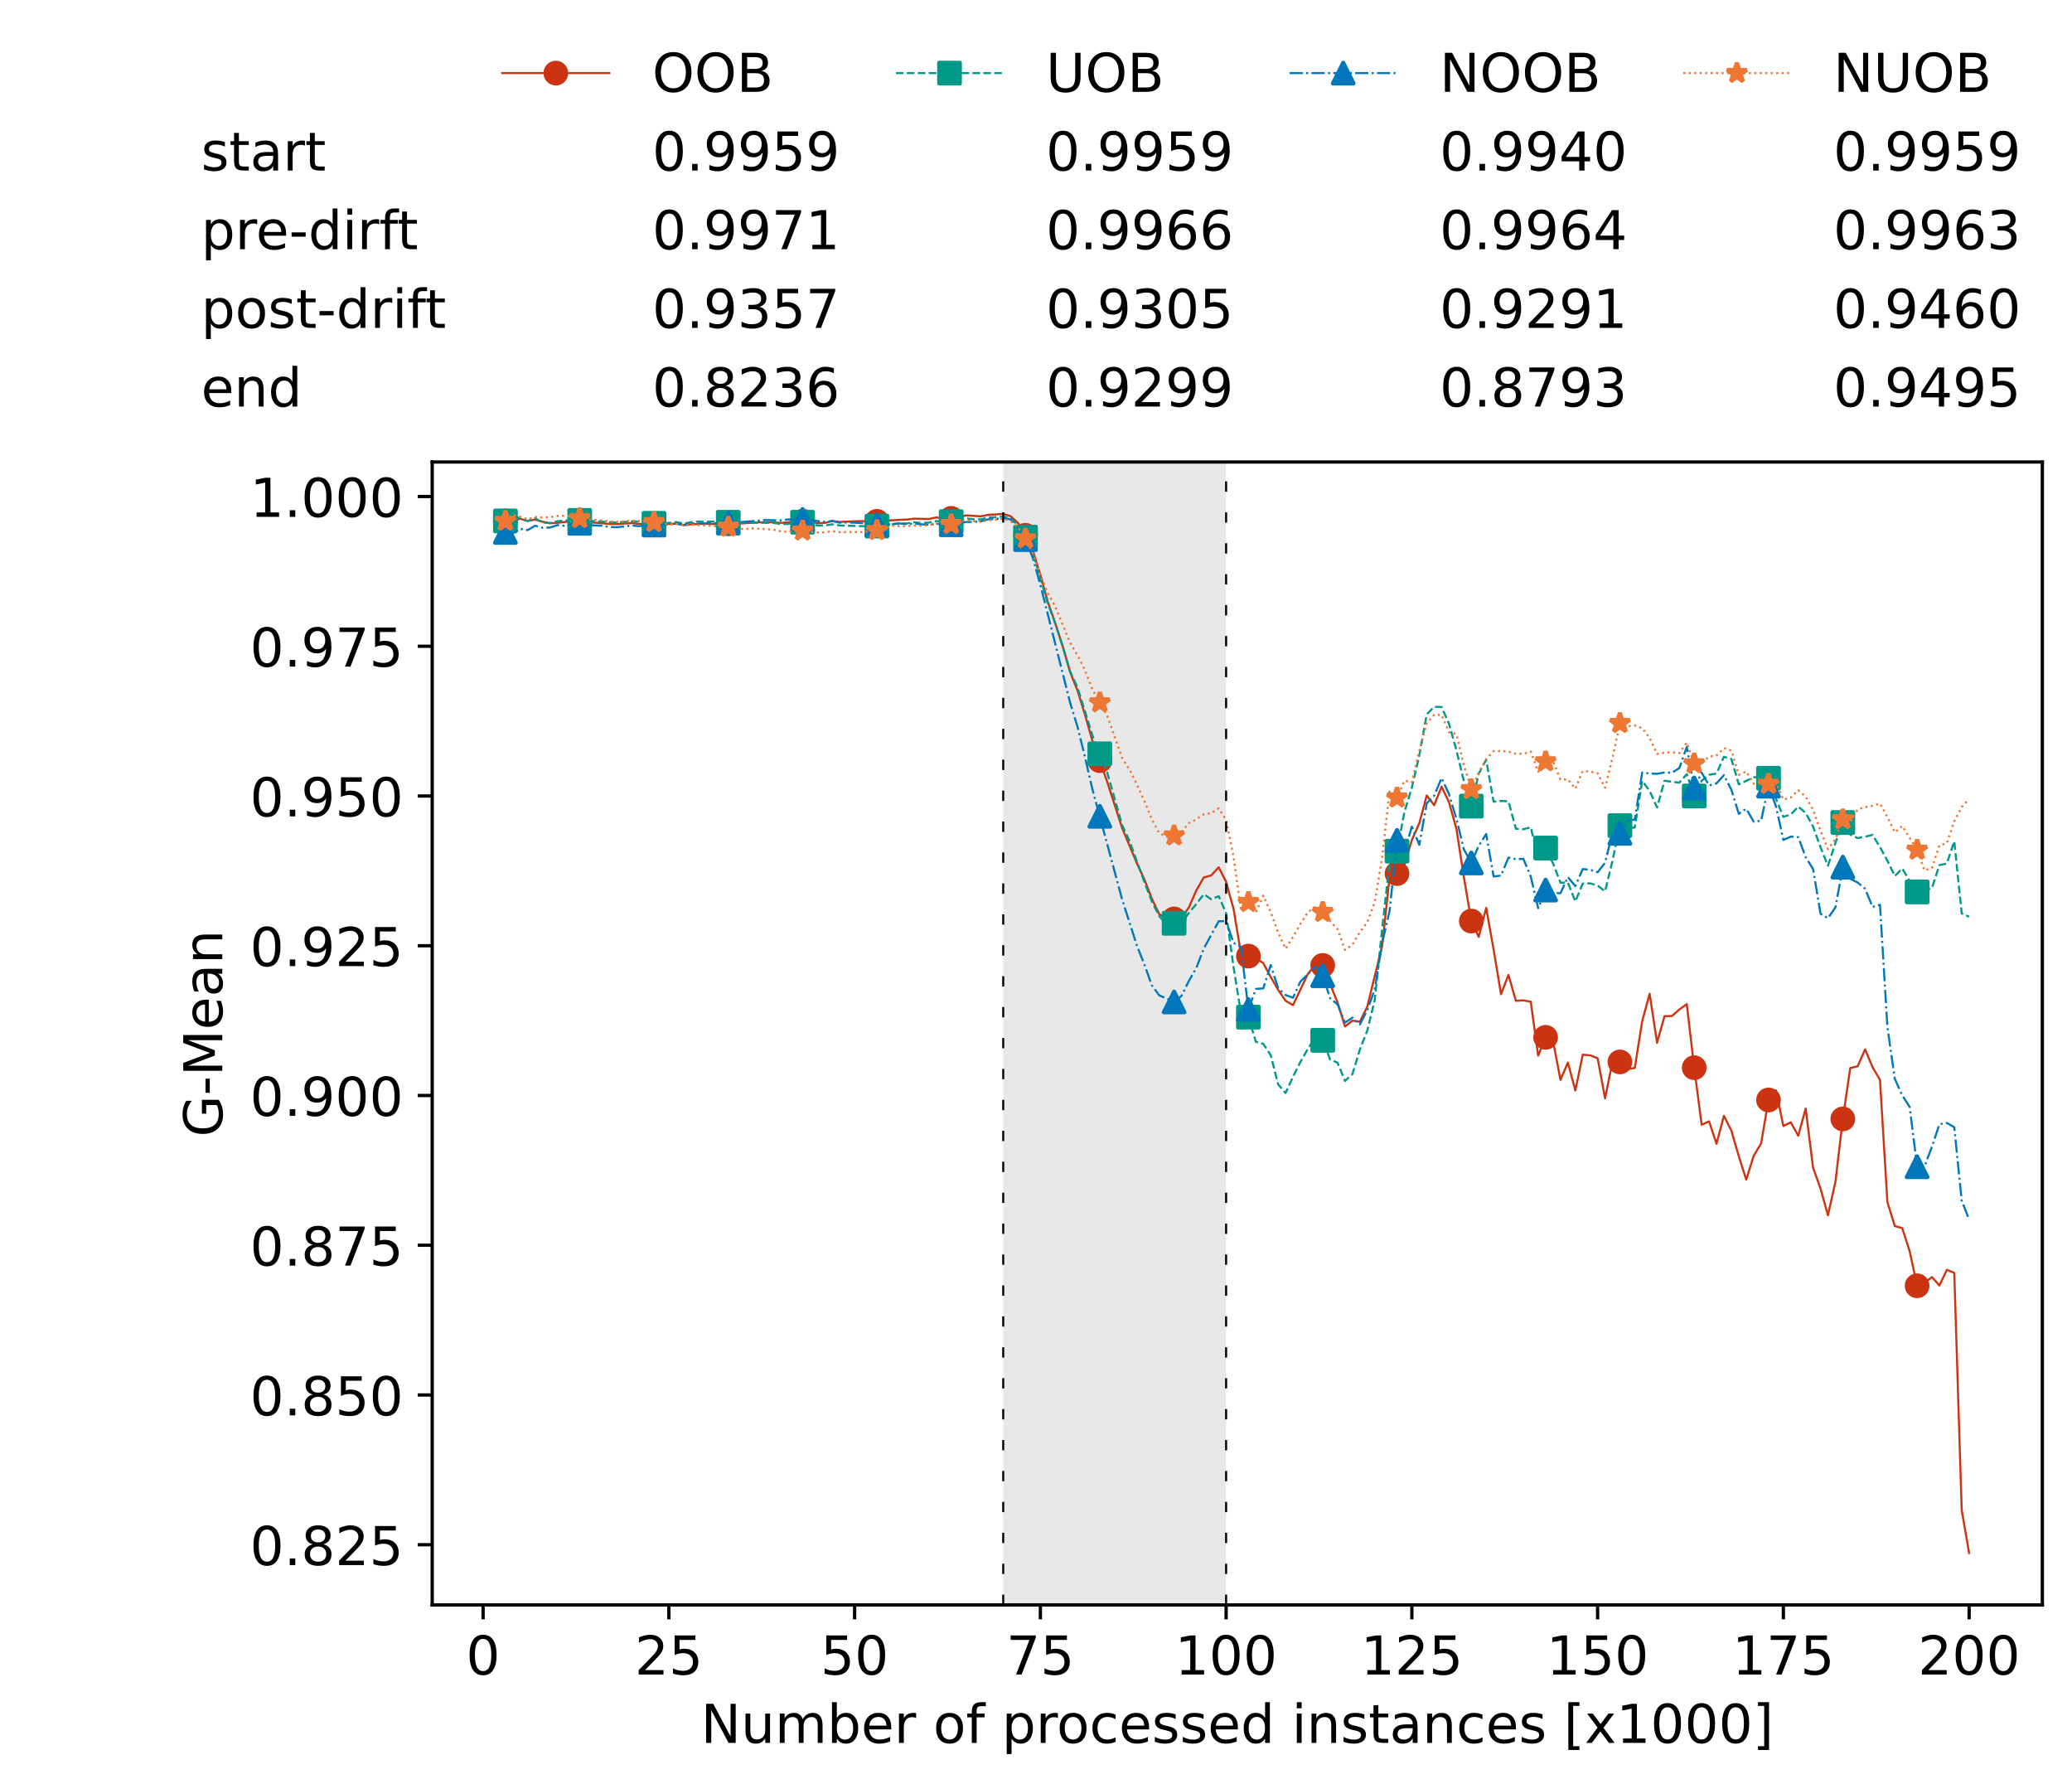 <?xml version="1.0" encoding="utf-8" standalone="no"?>
<!DOCTYPE svg PUBLIC "-//W3C//DTD SVG 1.1//EN"
  "http://www.w3.org/Graphics/SVG/1.1/DTD/svg11.dtd">
<!-- Created with matplotlib (https://matplotlib.org/) -->
<svg height="432.615pt" version="1.1" viewBox="0 0 502.65 432.615" width="502.65pt" xmlns="http://www.w3.org/2000/svg" xmlns:xlink="http://www.w3.org/1999/xlink">
 <defs>
  <style type="text/css">*{stroke-linecap:butt;stroke-linejoin:round;}</style>
 </defs>
 <g id="figure_1">
  <g id="patch_1">
   <path d="M 0 432.615 
L 502.65 432.615 
L 502.65 0 
L 0 0 
z
" style="fill:#ffffff;"/>
  </g>
  <g id="axes_1">
   <g id="patch_2">
    <path d="M 104.85 389.252 
L 495.45 389.252 
L 495.45 112.052 
L 104.85 112.052 
z
" style="fill:#ffffff;"/>
   </g>
   <g id="patch_3">
    <path clip-path="url(#pb06fcdbfa1)" d="M 297.446 389.252 
L 297.446 112.052 
L 243.372 112.052 
L 243.372 389.252 
z
" style="fill:#d3d3d3;opacity:0.5;"/>
   </g>
   <g id="matplotlib.axis_1">
    <g id="xtick_1">
     <g id="line2d_1">
      <defs>
       <path d="M 0 0 
L 0 3.5 
" id="mfc4bbba41e" style="stroke:#000000;stroke-width:0.8;"/>
      </defs>
      <g>
       <use style="stroke:#000000;stroke-width:0.8;" x="117.197" xlink:href="#mfc4bbba41e" y="389.252"/>
      </g>
     </g>
     <g id="text_1">
      <!-- 0 -->
      <g transform="translate(113.061 406.13)scale(0.13 -0.13)">
       <defs>
        <path d="M 31.781 66.406 
Q 24.172 66.406 20.328 58.906 
Q 16.5 51.422 16.5 36.375 
Q 16.5 21.391 20.328 13.891 
Q 24.172 6.391 31.781 6.391 
Q 39.453 6.391 43.281 13.891 
Q 47.125 21.391 47.125 36.375 
Q 47.125 51.422 43.281 58.906 
Q 39.453 66.406 31.781 66.406 
z
M 31.781 74.219 
Q 44.047 74.219 50.516 64.516 
Q 56.984 54.828 56.984 36.375 
Q 56.984 17.969 50.516 8.266 
Q 44.047 -1.422 31.781 -1.422 
Q 19.531 -1.422 13.062 8.266 
Q 6.594 17.969 6.594 36.375 
Q 6.594 54.828 13.062 64.516 
Q 19.531 74.219 31.781 74.219 
z
" id="DejaVuSans-48"/>
       </defs>
       <use xlink:href="#DejaVuSans-48"/>
      </g>
     </g>
    </g>
    <g id="xtick_2">
     <g id="line2d_2">
      <g>
       <use style="stroke:#000000;stroke-width:0.8;" x="162.259" xlink:href="#mfc4bbba41e" y="389.252"/>
      </g>
     </g>
     <g id="text_2">
      <!-- 25 -->
      <g transform="translate(153.988 406.13)scale(0.13 -0.13)">
       <defs>
        <path d="M 19.188 8.297 
L 53.609 8.297 
L 53.609 0 
L 7.328 0 
L 7.328 8.297 
Q 12.938 14.109 22.625 23.891 
Q 32.328 33.688 34.812 36.531 
Q 39.547 41.844 41.422 45.531 
Q 43.312 49.219 43.312 52.781 
Q 43.312 58.594 39.234 62.25 
Q 35.156 65.922 28.609 65.922 
Q 23.969 65.922 18.812 64.312 
Q 13.672 62.703 7.812 59.422 
L 7.812 69.391 
Q 13.766 71.781 18.938 73 
Q 24.125 74.219 28.422 74.219 
Q 39.75 74.219 46.484 68.547 
Q 53.219 62.891 53.219 53.422 
Q 53.219 48.922 51.531 44.891 
Q 49.859 40.875 45.406 35.406 
Q 44.188 33.984 37.641 27.219 
Q 31.109 20.453 19.188 8.297 
z
" id="DejaVuSans-50"/>
        <path d="M 10.797 72.906 
L 49.516 72.906 
L 49.516 64.594 
L 19.828 64.594 
L 19.828 46.734 
Q 21.969 47.469 24.109 47.828 
Q 26.266 48.188 28.422 48.188 
Q 40.625 48.188 47.75 41.5 
Q 54.891 34.812 54.891 23.391 
Q 54.891 11.625 47.562 5.094 
Q 40.234 -1.422 26.906 -1.422 
Q 22.312 -1.422 17.547 -0.641 
Q 12.797 0.141 7.719 1.703 
L 7.719 11.625 
Q 12.109 9.234 16.797 8.062 
Q 21.484 6.891 26.703 6.891 
Q 35.156 6.891 40.078 11.328 
Q 45.016 15.766 45.016 23.391 
Q 45.016 31 40.078 35.438 
Q 35.156 39.891 26.703 39.891 
Q 22.75 39.891 18.812 39.016 
Q 14.891 38.141 10.797 36.281 
z
" id="DejaVuSans-53"/>
       </defs>
       <use xlink:href="#DejaVuSans-50"/>
       <use x="63.623" xlink:href="#DejaVuSans-53"/>
      </g>
     </g>
    </g>
    <g id="xtick_3">
     <g id="line2d_3">
      <g>
       <use style="stroke:#000000;stroke-width:0.8;" x="207.322" xlink:href="#mfc4bbba41e" y="389.252"/>
      </g>
     </g>
     <g id="text_3">
      <!-- 50 -->
      <g transform="translate(199.05 406.13)scale(0.13 -0.13)">
       <use xlink:href="#DejaVuSans-53"/>
       <use x="63.623" xlink:href="#DejaVuSans-48"/>
      </g>
     </g>
    </g>
    <g id="xtick_4">
     <g id="line2d_4">
      <g>
       <use style="stroke:#000000;stroke-width:0.8;" x="252.384" xlink:href="#mfc4bbba41e" y="389.252"/>
      </g>
     </g>
     <g id="text_4">
      <!-- 75 -->
      <g transform="translate(244.113 406.13)scale(0.13 -0.13)">
       <defs>
        <path d="M 8.203 72.906 
L 55.078 72.906 
L 55.078 68.703 
L 28.609 0 
L 18.312 0 
L 43.219 64.594 
L 8.203 64.594 
z
" id="DejaVuSans-55"/>
       </defs>
       <use xlink:href="#DejaVuSans-55"/>
       <use x="63.623" xlink:href="#DejaVuSans-53"/>
      </g>
     </g>
    </g>
    <g id="xtick_5">
     <g id="line2d_5">
      <g>
       <use style="stroke:#000000;stroke-width:0.8;" x="297.446" xlink:href="#mfc4bbba41e" y="389.252"/>
      </g>
     </g>
     <g id="text_5">
      <!-- 100 -->
      <g transform="translate(285.039 406.13)scale(0.13 -0.13)">
       <defs>
        <path d="M 12.406 8.297 
L 28.516 8.297 
L 28.516 63.922 
L 10.984 60.406 
L 10.984 69.391 
L 28.422 72.906 
L 38.281 72.906 
L 38.281 8.297 
L 54.391 8.297 
L 54.391 0 
L 12.406 0 
z
" id="DejaVuSans-49"/>
       </defs>
       <use xlink:href="#DejaVuSans-49"/>
       <use x="63.623" xlink:href="#DejaVuSans-48"/>
       <use x="127.246" xlink:href="#DejaVuSans-48"/>
      </g>
     </g>
    </g>
    <g id="xtick_6">
     <g id="line2d_6">
      <g>
       <use style="stroke:#000000;stroke-width:0.8;" x="342.509" xlink:href="#mfc4bbba41e" y="389.252"/>
      </g>
     </g>
     <g id="text_6">
      <!-- 125 -->
      <g transform="translate(330.102 406.13)scale(0.13 -0.13)">
       <use xlink:href="#DejaVuSans-49"/>
       <use x="63.623" xlink:href="#DejaVuSans-50"/>
       <use x="127.246" xlink:href="#DejaVuSans-53"/>
      </g>
     </g>
    </g>
    <g id="xtick_7">
     <g id="line2d_7">
      <g>
       <use style="stroke:#000000;stroke-width:0.8;" x="387.571" xlink:href="#mfc4bbba41e" y="389.252"/>
      </g>
     </g>
     <g id="text_7">
      <!-- 150 -->
      <g transform="translate(375.164 406.13)scale(0.13 -0.13)">
       <use xlink:href="#DejaVuSans-49"/>
       <use x="63.623" xlink:href="#DejaVuSans-53"/>
       <use x="127.246" xlink:href="#DejaVuSans-48"/>
      </g>
     </g>
    </g>
    <g id="xtick_8">
     <g id="line2d_8">
      <g>
       <use style="stroke:#000000;stroke-width:0.8;" x="432.633" xlink:href="#mfc4bbba41e" y="389.252"/>
      </g>
     </g>
     <g id="text_8">
      <!-- 175 -->
      <g transform="translate(420.226 406.13)scale(0.13 -0.13)">
       <use xlink:href="#DejaVuSans-49"/>
       <use x="63.623" xlink:href="#DejaVuSans-55"/>
       <use x="127.246" xlink:href="#DejaVuSans-53"/>
      </g>
     </g>
    </g>
    <g id="xtick_9">
     <g id="line2d_9">
      <g>
       <use style="stroke:#000000;stroke-width:0.8;" x="477.695" xlink:href="#mfc4bbba41e" y="389.252"/>
      </g>
     </g>
     <g id="text_9">
      <!-- 200 -->
      <g transform="translate(465.289 406.13)scale(0.13 -0.13)">
       <use xlink:href="#DejaVuSans-50"/>
       <use x="63.623" xlink:href="#DejaVuSans-48"/>
       <use x="127.246" xlink:href="#DejaVuSans-48"/>
      </g>
     </g>
    </g>
    <g id="text_10">
     <!-- Number of processed instances [x1000] -->
     <g transform="translate(170.025 422.711)scale(0.13 -0.13)">
      <defs>
       <path d="M 9.812 72.906 
L 23.094 72.906 
L 55.422 11.922 
L 55.422 72.906 
L 64.984 72.906 
L 64.984 0 
L 51.703 0 
L 19.391 60.984 
L 19.391 0 
L 9.812 0 
z
" id="DejaVuSans-78"/>
       <path d="M 8.5 21.578 
L 8.5 54.688 
L 17.484 54.688 
L 17.484 21.922 
Q 17.484 14.156 20.5 10.266 
Q 23.531 6.391 29.594 6.391 
Q 36.859 6.391 41.078 11.031 
Q 45.312 15.672 45.312 23.688 
L 45.312 54.688 
L 54.297 54.688 
L 54.297 0 
L 45.312 0 
L 45.312 8.406 
Q 42.047 3.422 37.719 1 
Q 33.406 -1.422 27.688 -1.422 
Q 18.266 -1.422 13.375 4.438 
Q 8.5 10.297 8.5 21.578 
z
M 31.109 56 
z
" id="DejaVuSans-117"/>
       <path d="M 52 44.188 
Q 55.375 50.25 60.062 53.125 
Q 64.75 56 71.094 56 
Q 79.641 56 84.281 50.016 
Q 88.922 44.047 88.922 33.016 
L 88.922 0 
L 79.891 0 
L 79.891 32.719 
Q 79.891 40.578 77.094 44.375 
Q 74.312 48.188 68.609 48.188 
Q 61.625 48.188 57.562 43.547 
Q 53.516 38.922 53.516 30.906 
L 53.516 0 
L 44.484 0 
L 44.484 32.719 
Q 44.484 40.625 41.703 44.406 
Q 38.922 48.188 33.109 48.188 
Q 26.219 48.188 22.156 43.531 
Q 18.109 38.875 18.109 30.906 
L 18.109 0 
L 9.078 0 
L 9.078 54.688 
L 18.109 54.688 
L 18.109 46.188 
Q 21.188 51.219 25.484 53.609 
Q 29.781 56 35.688 56 
Q 41.656 56 45.828 52.969 
Q 50 49.953 52 44.188 
z
" id="DejaVuSans-109"/>
       <path d="M 48.688 27.297 
Q 48.688 37.203 44.609 42.844 
Q 40.531 48.484 33.406 48.484 
Q 26.266 48.484 22.188 42.844 
Q 18.109 37.203 18.109 27.297 
Q 18.109 17.391 22.188 11.75 
Q 26.266 6.109 33.406 6.109 
Q 40.531 6.109 44.609 11.75 
Q 48.688 17.391 48.688 27.297 
z
M 18.109 46.391 
Q 20.953 51.266 25.266 53.625 
Q 29.594 56 35.594 56 
Q 45.562 56 51.781 48.094 
Q 58.016 40.188 58.016 27.297 
Q 58.016 14.406 51.781 6.484 
Q 45.562 -1.422 35.594 -1.422 
Q 29.594 -1.422 25.266 0.953 
Q 20.953 3.328 18.109 8.203 
L 18.109 0 
L 9.078 0 
L 9.078 75.984 
L 18.109 75.984 
z
" id="DejaVuSans-98"/>
       <path d="M 56.203 29.594 
L 56.203 25.203 
L 14.891 25.203 
Q 15.484 15.922 20.484 11.062 
Q 25.484 6.203 34.422 6.203 
Q 39.594 6.203 44.453 7.469 
Q 49.312 8.734 54.109 11.281 
L 54.109 2.781 
Q 49.266 0.734 44.188 -0.344 
Q 39.109 -1.422 33.891 -1.422 
Q 20.797 -1.422 13.156 6.188 
Q 5.516 13.812 5.516 26.812 
Q 5.516 40.234 12.766 48.109 
Q 20.016 56 32.328 56 
Q 43.359 56 49.781 48.891 
Q 56.203 41.797 56.203 29.594 
z
M 47.219 32.234 
Q 47.125 39.594 43.094 43.984 
Q 39.062 48.391 32.422 48.391 
Q 24.906 48.391 20.391 44.141 
Q 15.875 39.891 15.188 32.172 
z
" id="DejaVuSans-101"/>
       <path d="M 41.109 46.297 
Q 39.594 47.172 37.812 47.578 
Q 36.031 48 33.891 48 
Q 26.266 48 22.188 43.047 
Q 18.109 38.094 18.109 28.812 
L 18.109 0 
L 9.078 0 
L 9.078 54.688 
L 18.109 54.688 
L 18.109 46.188 
Q 20.953 51.172 25.484 53.578 
Q 30.031 56 36.531 56 
Q 37.453 56 38.578 55.875 
Q 39.703 55.766 41.062 55.516 
z
" id="DejaVuSans-114"/>
       <path id="DejaVuSans-32"/>
       <path d="M 30.609 48.391 
Q 23.391 48.391 19.188 42.75 
Q 14.984 37.109 14.984 27.297 
Q 14.984 17.484 19.156 11.844 
Q 23.344 6.203 30.609 6.203 
Q 37.797 6.203 41.984 11.859 
Q 46.188 17.531 46.188 27.297 
Q 46.188 37.016 41.984 42.703 
Q 37.797 48.391 30.609 48.391 
z
M 30.609 56 
Q 42.328 56 49.016 48.375 
Q 55.719 40.766 55.719 27.297 
Q 55.719 13.875 49.016 6.219 
Q 42.328 -1.422 30.609 -1.422 
Q 18.844 -1.422 12.172 6.219 
Q 5.516 13.875 5.516 27.297 
Q 5.516 40.766 12.172 48.375 
Q 18.844 56 30.609 56 
z
" id="DejaVuSans-111"/>
       <path d="M 37.109 75.984 
L 37.109 68.5 
L 28.516 68.5 
Q 23.688 68.5 21.797 66.547 
Q 19.922 64.594 19.922 59.516 
L 19.922 54.688 
L 34.719 54.688 
L 34.719 47.703 
L 19.922 47.703 
L 19.922 0 
L 10.891 0 
L 10.891 47.703 
L 2.297 47.703 
L 2.297 54.688 
L 10.891 54.688 
L 10.891 58.5 
Q 10.891 67.625 15.141 71.797 
Q 19.391 75.984 28.609 75.984 
z
" id="DejaVuSans-102"/>
       <path d="M 18.109 8.203 
L 18.109 -20.797 
L 9.078 -20.797 
L 9.078 54.688 
L 18.109 54.688 
L 18.109 46.391 
Q 20.953 51.266 25.266 53.625 
Q 29.594 56 35.594 56 
Q 45.562 56 51.781 48.094 
Q 58.016 40.188 58.016 27.297 
Q 58.016 14.406 51.781 6.484 
Q 45.562 -1.422 35.594 -1.422 
Q 29.594 -1.422 25.266 0.953 
Q 20.953 3.328 18.109 8.203 
z
M 48.688 27.297 
Q 48.688 37.203 44.609 42.844 
Q 40.531 48.484 33.406 48.484 
Q 26.266 48.484 22.188 42.844 
Q 18.109 37.203 18.109 27.297 
Q 18.109 17.391 22.188 11.75 
Q 26.266 6.109 33.406 6.109 
Q 40.531 6.109 44.609 11.75 
Q 48.688 17.391 48.688 27.297 
z
" id="DejaVuSans-112"/>
       <path d="M 48.781 52.594 
L 48.781 44.188 
Q 44.969 46.297 41.141 47.344 
Q 37.312 48.391 33.406 48.391 
Q 24.656 48.391 19.812 42.844 
Q 14.984 37.312 14.984 27.297 
Q 14.984 17.281 19.812 11.734 
Q 24.656 6.203 33.406 6.203 
Q 37.312 6.203 41.141 7.25 
Q 44.969 8.297 48.781 10.406 
L 48.781 2.094 
Q 45.016 0.344 40.984 -0.531 
Q 36.969 -1.422 32.422 -1.422 
Q 20.062 -1.422 12.781 6.344 
Q 5.516 14.109 5.516 27.297 
Q 5.516 40.672 12.859 48.328 
Q 20.219 56 33.016 56 
Q 37.156 56 41.109 55.141 
Q 45.062 54.297 48.781 52.594 
z
" id="DejaVuSans-99"/>
       <path d="M 44.281 53.078 
L 44.281 44.578 
Q 40.484 46.531 36.375 47.5 
Q 32.281 48.484 27.875 48.484 
Q 21.188 48.484 17.844 46.438 
Q 14.5 44.391 14.5 40.281 
Q 14.5 37.156 16.891 35.375 
Q 19.281 33.594 26.516 31.984 
L 29.594 31.297 
Q 39.156 29.25 43.188 25.516 
Q 47.219 21.781 47.219 15.094 
Q 47.219 7.469 41.188 3.016 
Q 35.156 -1.422 24.609 -1.422 
Q 20.219 -1.422 15.453 -0.562 
Q 10.688 0.297 5.422 2 
L 5.422 11.281 
Q 10.406 8.688 15.234 7.391 
Q 20.062 6.109 24.812 6.109 
Q 31.156 6.109 34.562 8.281 
Q 37.984 10.453 37.984 14.406 
Q 37.984 18.062 35.516 20.016 
Q 33.062 21.969 24.703 23.781 
L 21.578 24.516 
Q 13.234 26.266 9.516 29.906 
Q 5.812 33.547 5.812 39.891 
Q 5.812 47.609 11.281 51.797 
Q 16.75 56 26.812 56 
Q 31.781 56 36.172 55.266 
Q 40.578 54.547 44.281 53.078 
z
" id="DejaVuSans-115"/>
       <path d="M 45.406 46.391 
L 45.406 75.984 
L 54.391 75.984 
L 54.391 0 
L 45.406 0 
L 45.406 8.203 
Q 42.578 3.328 38.25 0.953 
Q 33.938 -1.422 27.875 -1.422 
Q 17.969 -1.422 11.734 6.484 
Q 5.516 14.406 5.516 27.297 
Q 5.516 40.188 11.734 48.094 
Q 17.969 56 27.875 56 
Q 33.938 56 38.25 53.625 
Q 42.578 51.266 45.406 46.391 
z
M 14.797 27.297 
Q 14.797 17.391 18.875 11.75 
Q 22.953 6.109 30.078 6.109 
Q 37.203 6.109 41.297 11.75 
Q 45.406 17.391 45.406 27.297 
Q 45.406 37.203 41.297 42.844 
Q 37.203 48.484 30.078 48.484 
Q 22.953 48.484 18.875 42.844 
Q 14.797 37.203 14.797 27.297 
z
" id="DejaVuSans-100"/>
       <path d="M 9.422 54.688 
L 18.406 54.688 
L 18.406 0 
L 9.422 0 
z
M 9.422 75.984 
L 18.406 75.984 
L 18.406 64.594 
L 9.422 64.594 
z
" id="DejaVuSans-105"/>
       <path d="M 54.891 33.016 
L 54.891 0 
L 45.906 0 
L 45.906 32.719 
Q 45.906 40.484 42.875 44.328 
Q 39.844 48.188 33.797 48.188 
Q 26.516 48.188 22.312 43.547 
Q 18.109 38.922 18.109 30.906 
L 18.109 0 
L 9.078 0 
L 9.078 54.688 
L 18.109 54.688 
L 18.109 46.188 
Q 21.344 51.125 25.703 53.562 
Q 30.078 56 35.797 56 
Q 45.219 56 50.047 50.172 
Q 54.891 44.344 54.891 33.016 
z
" id="DejaVuSans-110"/>
       <path d="M 18.312 70.219 
L 18.312 54.688 
L 36.812 54.688 
L 36.812 47.703 
L 18.312 47.703 
L 18.312 18.016 
Q 18.312 11.328 20.141 9.422 
Q 21.969 7.516 27.594 7.516 
L 36.812 7.516 
L 36.812 0 
L 27.594 0 
Q 17.188 0 13.234 3.875 
Q 9.281 7.766 9.281 18.016 
L 9.281 47.703 
L 2.688 47.703 
L 2.688 54.688 
L 9.281 54.688 
L 9.281 70.219 
z
" id="DejaVuSans-116"/>
       <path d="M 34.281 27.484 
Q 23.391 27.484 19.188 25 
Q 14.984 22.516 14.984 16.5 
Q 14.984 11.719 18.141 8.906 
Q 21.297 6.109 26.703 6.109 
Q 34.188 6.109 38.703 11.406 
Q 43.219 16.703 43.219 25.484 
L 43.219 27.484 
z
M 52.203 31.203 
L 52.203 0 
L 43.219 0 
L 43.219 8.297 
Q 40.141 3.328 35.547 0.953 
Q 30.953 -1.422 24.312 -1.422 
Q 15.922 -1.422 10.953 3.297 
Q 6 8.016 6 15.922 
Q 6 25.141 12.172 29.828 
Q 18.359 34.516 30.609 34.516 
L 43.219 34.516 
L 43.219 35.406 
Q 43.219 41.609 39.141 45 
Q 35.062 48.391 27.688 48.391 
Q 23 48.391 18.547 47.266 
Q 14.109 46.141 10.016 43.891 
L 10.016 52.203 
Q 14.938 54.109 19.578 55.047 
Q 24.219 56 28.609 56 
Q 40.484 56 46.344 49.844 
Q 52.203 43.703 52.203 31.203 
z
" id="DejaVuSans-97"/>
       <path d="M 8.594 75.984 
L 29.297 75.984 
L 29.297 69 
L 17.578 69 
L 17.578 -6.203 
L 29.297 -6.203 
L 29.297 -13.188 
L 8.594 -13.188 
z
" id="DejaVuSans-91"/>
       <path d="M 54.891 54.688 
L 35.109 28.078 
L 55.906 0 
L 45.312 0 
L 29.391 21.484 
L 13.484 0 
L 2.875 0 
L 24.125 28.609 
L 4.688 54.688 
L 15.281 54.688 
L 29.781 35.203 
L 44.281 54.688 
z
" id="DejaVuSans-120"/>
       <path d="M 30.422 75.984 
L 30.422 -13.188 
L 9.719 -13.188 
L 9.719 -6.203 
L 21.391 -6.203 
L 21.391 69 
L 9.719 69 
L 9.719 75.984 
z
" id="DejaVuSans-93"/>
      </defs>
      <use xlink:href="#DejaVuSans-78"/>
      <use x="74.805" xlink:href="#DejaVuSans-117"/>
      <use x="138.184" xlink:href="#DejaVuSans-109"/>
      <use x="235.596" xlink:href="#DejaVuSans-98"/>
      <use x="299.072" xlink:href="#DejaVuSans-101"/>
      <use x="360.596" xlink:href="#DejaVuSans-114"/>
      <use x="401.709" xlink:href="#DejaVuSans-32"/>
      <use x="433.496" xlink:href="#DejaVuSans-111"/>
      <use x="494.678" xlink:href="#DejaVuSans-102"/>
      <use x="529.883" xlink:href="#DejaVuSans-32"/>
      <use x="561.67" xlink:href="#DejaVuSans-112"/>
      <use x="625.146" xlink:href="#DejaVuSans-114"/>
      <use x="664.01" xlink:href="#DejaVuSans-111"/>
      <use x="725.191" xlink:href="#DejaVuSans-99"/>
      <use x="780.172" xlink:href="#DejaVuSans-101"/>
      <use x="841.695" xlink:href="#DejaVuSans-115"/>
      <use x="893.795" xlink:href="#DejaVuSans-115"/>
      <use x="945.895" xlink:href="#DejaVuSans-101"/>
      <use x="1007.418" xlink:href="#DejaVuSans-100"/>
      <use x="1070.895" xlink:href="#DejaVuSans-32"/>
      <use x="1102.682" xlink:href="#DejaVuSans-105"/>
      <use x="1130.465" xlink:href="#DejaVuSans-110"/>
      <use x="1193.844" xlink:href="#DejaVuSans-115"/>
      <use x="1245.943" xlink:href="#DejaVuSans-116"/>
      <use x="1285.152" xlink:href="#DejaVuSans-97"/>
      <use x="1346.432" xlink:href="#DejaVuSans-110"/>
      <use x="1409.811" xlink:href="#DejaVuSans-99"/>
      <use x="1464.791" xlink:href="#DejaVuSans-101"/>
      <use x="1526.314" xlink:href="#DejaVuSans-115"/>
      <use x="1578.414" xlink:href="#DejaVuSans-32"/>
      <use x="1610.201" xlink:href="#DejaVuSans-91"/>
      <use x="1649.215" xlink:href="#DejaVuSans-120"/>
      <use x="1708.395" xlink:href="#DejaVuSans-49"/>
      <use x="1772.018" xlink:href="#DejaVuSans-48"/>
      <use x="1835.641" xlink:href="#DejaVuSans-48"/>
      <use x="1899.264" xlink:href="#DejaVuSans-48"/>
      <use x="1962.887" xlink:href="#DejaVuSans-93"/>
     </g>
    </g>
   </g>
   <g id="matplotlib.axis_2">
    <g id="ytick_1">
     <g id="line2d_10">
      <defs>
       <path d="M 0 0 
L -3.5 0 
" id="m5732374af6" style="stroke:#000000;stroke-width:0.8;"/>
      </defs>
      <g>
       <use style="stroke:#000000;stroke-width:0.8;" x="104.85" xlink:href="#m5732374af6" y="374.65"/>
      </g>
     </g>
     <g id="text_11">
      <!-- 0.825 -->
      <g transform="translate(60.633 379.589)scale(0.13 -0.13)">
       <defs>
        <path d="M 10.688 12.406 
L 21 12.406 
L 21 0 
L 10.688 0 
z
" id="DejaVuSans-46"/>
        <path d="M 31.781 34.625 
Q 24.75 34.625 20.719 30.859 
Q 16.703 27.094 16.703 20.516 
Q 16.703 13.922 20.719 10.156 
Q 24.75 6.391 31.781 6.391 
Q 38.812 6.391 42.859 10.172 
Q 46.922 13.969 46.922 20.516 
Q 46.922 27.094 42.891 30.859 
Q 38.875 34.625 31.781 34.625 
z
M 21.922 38.812 
Q 15.578 40.375 12.031 44.719 
Q 8.5 49.078 8.5 55.328 
Q 8.5 64.062 14.719 69.141 
Q 20.953 74.219 31.781 74.219 
Q 42.672 74.219 48.875 69.141 
Q 55.078 64.062 55.078 55.328 
Q 55.078 49.078 51.531 44.719 
Q 48 40.375 41.703 38.812 
Q 48.828 37.156 52.797 32.312 
Q 56.781 27.484 56.781 20.516 
Q 56.781 9.906 50.312 4.234 
Q 43.844 -1.422 31.781 -1.422 
Q 19.734 -1.422 13.25 4.234 
Q 6.781 9.906 6.781 20.516 
Q 6.781 27.484 10.781 32.312 
Q 14.797 37.156 21.922 38.812 
z
M 18.312 54.391 
Q 18.312 48.734 21.844 45.562 
Q 25.391 42.391 31.781 42.391 
Q 38.141 42.391 41.719 45.562 
Q 45.312 48.734 45.312 54.391 
Q 45.312 60.062 41.719 63.234 
Q 38.141 66.406 31.781 66.406 
Q 25.391 66.406 21.844 63.234 
Q 18.312 60.062 18.312 54.391 
z
" id="DejaVuSans-56"/>
       </defs>
       <use xlink:href="#DejaVuSans-48"/>
       <use x="63.623" xlink:href="#DejaVuSans-46"/>
       <use x="95.41" xlink:href="#DejaVuSans-56"/>
       <use x="159.033" xlink:href="#DejaVuSans-50"/>
       <use x="222.656" xlink:href="#DejaVuSans-53"/>
      </g>
     </g>
    </g>
    <g id="ytick_2">
     <g id="line2d_11">
      <g>
       <use style="stroke:#000000;stroke-width:0.8;" x="104.85" xlink:href="#m5732374af6" y="338.332"/>
      </g>
     </g>
     <g id="text_12">
      <!-- 0.850 -->
      <g transform="translate(60.633 343.271)scale(0.13 -0.13)">
       <use xlink:href="#DejaVuSans-48"/>
       <use x="63.623" xlink:href="#DejaVuSans-46"/>
       <use x="95.41" xlink:href="#DejaVuSans-56"/>
       <use x="159.033" xlink:href="#DejaVuSans-53"/>
       <use x="222.656" xlink:href="#DejaVuSans-48"/>
      </g>
     </g>
    </g>
    <g id="ytick_3">
     <g id="line2d_12">
      <g>
       <use style="stroke:#000000;stroke-width:0.8;" x="104.85" xlink:href="#m5732374af6" y="302.013"/>
      </g>
     </g>
     <g id="text_13">
      <!-- 0.875 -->
      <g transform="translate(60.633 306.952)scale(0.13 -0.13)">
       <use xlink:href="#DejaVuSans-48"/>
       <use x="63.623" xlink:href="#DejaVuSans-46"/>
       <use x="95.41" xlink:href="#DejaVuSans-56"/>
       <use x="159.033" xlink:href="#DejaVuSans-55"/>
       <use x="222.656" xlink:href="#DejaVuSans-53"/>
      </g>
     </g>
    </g>
    <g id="ytick_4">
     <g id="line2d_13">
      <g>
       <use style="stroke:#000000;stroke-width:0.8;" x="104.85" xlink:href="#m5732374af6" y="265.695"/>
      </g>
     </g>
     <g id="text_14">
      <!-- 0.900 -->
      <g transform="translate(60.633 270.634)scale(0.13 -0.13)">
       <defs>
        <path d="M 10.984 1.516 
L 10.984 10.5 
Q 14.703 8.734 18.5 7.812 
Q 22.312 6.891 25.984 6.891 
Q 35.75 6.891 40.891 13.453 
Q 46.047 20.016 46.781 33.406 
Q 43.953 29.203 39.594 26.953 
Q 35.25 24.703 29.984 24.703 
Q 19.047 24.703 12.672 31.312 
Q 6.297 37.938 6.297 49.422 
Q 6.297 60.641 12.938 67.422 
Q 19.578 74.219 30.609 74.219 
Q 43.266 74.219 49.922 64.516 
Q 56.594 54.828 56.594 36.375 
Q 56.594 19.141 48.406 8.859 
Q 40.234 -1.422 26.422 -1.422 
Q 22.703 -1.422 18.891 -0.688 
Q 15.094 0.047 10.984 1.516 
z
M 30.609 32.422 
Q 37.25 32.422 41.125 36.953 
Q 45.016 41.5 45.016 49.422 
Q 45.016 57.281 41.125 61.844 
Q 37.25 66.406 30.609 66.406 
Q 23.969 66.406 20.094 61.844 
Q 16.219 57.281 16.219 49.422 
Q 16.219 41.5 20.094 36.953 
Q 23.969 32.422 30.609 32.422 
z
" id="DejaVuSans-57"/>
       </defs>
       <use xlink:href="#DejaVuSans-48"/>
       <use x="63.623" xlink:href="#DejaVuSans-46"/>
       <use x="95.41" xlink:href="#DejaVuSans-57"/>
       <use x="159.033" xlink:href="#DejaVuSans-48"/>
       <use x="222.656" xlink:href="#DejaVuSans-48"/>
      </g>
     </g>
    </g>
    <g id="ytick_5">
     <g id="line2d_14">
      <g>
       <use style="stroke:#000000;stroke-width:0.8;" x="104.85" xlink:href="#m5732374af6" y="229.376"/>
      </g>
     </g>
     <g id="text_15">
      <!-- 0.925 -->
      <g transform="translate(60.633 234.315)scale(0.13 -0.13)">
       <use xlink:href="#DejaVuSans-48"/>
       <use x="63.623" xlink:href="#DejaVuSans-46"/>
       <use x="95.41" xlink:href="#DejaVuSans-57"/>
       <use x="159.033" xlink:href="#DejaVuSans-50"/>
       <use x="222.656" xlink:href="#DejaVuSans-53"/>
      </g>
     </g>
    </g>
    <g id="ytick_6">
     <g id="line2d_15">
      <g>
       <use style="stroke:#000000;stroke-width:0.8;" x="104.85" xlink:href="#m5732374af6" y="193.058"/>
      </g>
     </g>
     <g id="text_16">
      <!-- 0.950 -->
      <g transform="translate(60.633 197.997)scale(0.13 -0.13)">
       <use xlink:href="#DejaVuSans-48"/>
       <use x="63.623" xlink:href="#DejaVuSans-46"/>
       <use x="95.41" xlink:href="#DejaVuSans-57"/>
       <use x="159.033" xlink:href="#DejaVuSans-53"/>
       <use x="222.656" xlink:href="#DejaVuSans-48"/>
      </g>
     </g>
    </g>
    <g id="ytick_7">
     <g id="line2d_16">
      <g>
       <use style="stroke:#000000;stroke-width:0.8;" x="104.85" xlink:href="#m5732374af6" y="156.739"/>
      </g>
     </g>
     <g id="text_17">
      <!-- 0.975 -->
      <g transform="translate(60.633 161.678)scale(0.13 -0.13)">
       <use xlink:href="#DejaVuSans-48"/>
       <use x="63.623" xlink:href="#DejaVuSans-46"/>
       <use x="95.41" xlink:href="#DejaVuSans-57"/>
       <use x="159.033" xlink:href="#DejaVuSans-55"/>
       <use x="222.656" xlink:href="#DejaVuSans-53"/>
      </g>
     </g>
    </g>
    <g id="ytick_8">
     <g id="line2d_17">
      <g>
       <use style="stroke:#000000;stroke-width:0.8;" x="104.85" xlink:href="#m5732374af6" y="120.421"/>
      </g>
     </g>
     <g id="text_18">
      <!-- 1.000 -->
      <g transform="translate(60.633 125.36)scale(0.13 -0.13)">
       <use xlink:href="#DejaVuSans-49"/>
       <use x="63.623" xlink:href="#DejaVuSans-46"/>
       <use x="95.41" xlink:href="#DejaVuSans-48"/>
       <use x="159.033" xlink:href="#DejaVuSans-48"/>
       <use x="222.656" xlink:href="#DejaVuSans-48"/>
      </g>
     </g>
    </g>
    <g id="text_19">
     <!-- G-Mean -->
     <g transform="translate(53.93 275.744)rotate(-90)scale(0.13 -0.13)">
      <defs>
       <path d="M 59.516 10.406 
L 59.516 29.984 
L 43.406 29.984 
L 43.406 38.094 
L 69.281 38.094 
L 69.281 6.781 
Q 63.578 2.734 56.688 0.656 
Q 49.812 -1.422 42 -1.422 
Q 24.906 -1.422 15.25 8.562 
Q 5.609 18.562 5.609 36.375 
Q 5.609 54.25 15.25 64.234 
Q 24.906 74.219 42 74.219 
Q 49.125 74.219 55.547 72.453 
Q 61.969 70.703 67.391 67.281 
L 67.391 56.781 
Q 61.922 61.422 55.766 63.766 
Q 49.609 66.109 42.828 66.109 
Q 29.438 66.109 22.719 58.641 
Q 16.016 51.172 16.016 36.375 
Q 16.016 21.625 22.719 14.156 
Q 29.438 6.688 42.828 6.688 
Q 48.047 6.688 52.141 7.594 
Q 56.25 8.5 59.516 10.406 
z
" id="DejaVuSans-71"/>
       <path d="M 4.891 31.391 
L 31.203 31.391 
L 31.203 23.391 
L 4.891 23.391 
z
" id="DejaVuSans-45"/>
       <path d="M 9.812 72.906 
L 24.516 72.906 
L 43.109 23.297 
L 61.812 72.906 
L 76.516 72.906 
L 76.516 0 
L 66.891 0 
L 66.891 64.016 
L 48.094 14.016 
L 38.188 14.016 
L 19.391 64.016 
L 19.391 0 
L 9.812 0 
z
" id="DejaVuSans-77"/>
      </defs>
      <use xlink:href="#DejaVuSans-71"/>
      <use x="77.49" xlink:href="#DejaVuSans-45"/>
      <use x="113.574" xlink:href="#DejaVuSans-77"/>
      <use x="199.854" xlink:href="#DejaVuSans-101"/>
      <use x="261.377" xlink:href="#DejaVuSans-97"/>
      <use x="322.656" xlink:href="#DejaVuSans-110"/>
     </g>
    </g>
   </g>
   <g id="line2d_18"/>
   <g id="line2d_19"/>
   <g id="line2d_20"/>
   <g id="line2d_21"/>
   <g id="line2d_22"/>
   <g id="line2d_23">
    <path clip-path="url(#pb06fcdbfa1)" d="M 122.605 126.35 
L 124.407 126.339 
L 126.21 125.825 
L 128.012 126.351 
L 129.815 126.027 
L 131.617 126.533 
L 133.419 126.903 
L 135.222 126.801 
L 138.827 126.384 
L 144.234 126.761 
L 147.839 127.074 
L 149.642 127.115 
L 153.247 126.866 
L 155.049 127.06 
L 162.259 127.087 
L 164.062 127.002 
L 165.864 127.373 
L 167.667 127.159 
L 171.272 127.022 
L 174.877 127.176 
L 176.679 127.033 
L 178.482 127.041 
L 183.889 126.685 
L 187.494 126.673 
L 189.297 126.817 
L 191.099 126.677 
L 192.902 126.385 
L 196.507 126.457 
L 198.309 126.887 
L 200.112 126.816 
L 201.914 126.375 
L 203.717 126.589 
L 209.124 126.37 
L 210.927 126.512 
L 214.532 126.298 
L 218.137 126.087 
L 219.939 126.019 
L 221.742 125.795 
L 225.347 125.871 
L 227.149 125.504 
L 228.952 125.718 
L 230.754 125.726 
L 232.557 125.436 
L 234.359 125.009 
L 237.964 125.227 
L 239.767 124.87 
L 243.372 124.652 
L 245.174 125.198 
L 246.976 126.856 
L 248.779 129.832 
L 250.581 133.597 
L 252.384 139.465 
L 254.186 145.953 
L 255.989 151.138 
L 257.791 156.698 
L 259.594 162.994 
L 261.396 167.474 
L 263.199 173.301 
L 265.001 179.653 
L 266.804 184.478 
L 268.606 189.642 
L 272.211 200.798 
L 275.816 209.417 
L 277.619 213.296 
L 279.421 217.953 
L 281.224 221.719 
L 283.026 222.816 
L 284.829 222.872 
L 286.631 222.668 
L 288.434 220.046 
L 290.236 215.905 
L 292.039 212.811 
L 293.841 212.317 
L 295.644 210.34 
L 297.446 213.864 
L 299.249 220.439 
L 301.051 231.292 
L 304.656 232.385 
L 306.459 233.597 
L 308.261 236.961 
L 310.064 240.054 
L 311.866 242.717 
L 313.669 243.787 
L 317.274 236.228 
L 319.076 234.032 
L 320.879 234.141 
L 324.484 243.16 
L 326.286 248.962 
L 328.089 247.537 
L 329.891 247.814 
L 331.694 244.136 
L 335.299 229.407 
L 337.101 212.762 
L 338.904 211.881 
L 340.706 209.751 
L 342.509 203.742 
L 344.311 199.654 
L 346.114 192.924 
L 347.916 195.294 
L 349.719 190.79 
L 351.521 194.579 
L 353.324 201.074 
L 355.126 212.747 
L 356.928 223.393 
L 358.731 227.23 
L 360.533 220.193 
L 362.336 230.295 
L 364.138 241.133 
L 365.941 236.457 
L 367.743 242.732 
L 369.546 242.624 
L 371.348 242.944 
L 373.151 256.031 
L 374.953 251.592 
L 376.756 252.493 
L 378.558 261.905 
L 380.361 257.706 
L 382.163 264.484 
L 383.966 255.805 
L 385.768 255.954 
L 387.571 256.66 
L 389.373 266.381 
L 391.176 257.549 
L 392.978 257.549 
L 394.781 259.305 
L 396.583 259.012 
L 398.386 247.649 
L 400.188 241.025 
L 401.991 252.916 
L 403.793 246.452 
L 405.596 246.418 
L 407.398 244.84 
L 409.201 243.535 
L 411.003 258.953 
L 412.806 272.795 
L 414.608 271.973 
L 416.411 277.403 
L 418.213 270.622 
L 420.016 274.202 
L 421.818 280.429 
L 423.621 286.118 
L 425.423 280.346 
L 427.226 277.323 
L 429.028 266.784 
L 430.831 264.445 
L 432.633 273.101 
L 434.436 272.206 
L 436.238 275.455 
L 438.041 268.859 
L 439.843 283.226 
L 441.646 288.282 
L 443.448 294.748 
L 445.251 286.688 
L 447.053 271.38 
L 448.856 259.045 
L 450.658 258.595 
L 452.461 254.501 
L 454.263 258.825 
L 456.066 261.902 
L 457.868 291.567 
L 459.671 297.353 
L 461.473 297.87 
L 463.276 303.49 
L 465.078 311.846 
L 466.881 311.138 
L 468.683 309.745 
L 470.485 311.77 
L 472.288 307.985 
L 474.09 308.713 
L 475.893 366.246 
L 477.695 376.652 
L 477.695 376.652 
" style="fill:none;stroke:#cc3311;stroke-linecap:square;stroke-width:0.5;"/>
    <defs>
     <path d="M 0 2.5 
C 0.663 2.5 1.299 2.237 1.768 1.768 
C 2.237 1.299 2.5 0.663 2.5 0 
C 2.5 -0.663 2.237 -1.299 1.768 -1.768 
C 1.299 -2.237 0.663 -2.5 0 -2.5 
C -0.663 -2.5 -1.299 -2.237 -1.768 -1.768 
C -2.237 -1.299 -2.5 -0.663 -2.5 0 
C -2.5 0.663 -2.237 1.299 -1.768 1.768 
C -1.299 2.237 -0.663 2.5 0 2.5 
z
" id="mc30b65dcf6" style="stroke:#cc3311;"/>
    </defs>
    <g clip-path="url(#pb06fcdbfa1)">
     <use style="fill:#cc3311;stroke:#cc3311;" x="122.605" xlink:href="#mc30b65dcf6" y="126.35"/>
     <use style="fill:#cc3311;stroke:#cc3311;" x="140.629" xlink:href="#mc30b65dcf6" y="126.485"/>
     <use style="fill:#cc3311;stroke:#cc3311;" x="158.654" xlink:href="#mc30b65dcf6" y="127.087"/>
     <use style="fill:#cc3311;stroke:#cc3311;" x="176.679" xlink:href="#mc30b65dcf6" y="127.033"/>
     <use style="fill:#cc3311;stroke:#cc3311;" x="194.704" xlink:href="#mc30b65dcf6" y="126.385"/>
     <use style="fill:#cc3311;stroke:#cc3311;" x="212.729" xlink:href="#mc30b65dcf6" y="126.443"/>
     <use style="fill:#cc3311;stroke:#cc3311;" x="230.754" xlink:href="#mc30b65dcf6" y="125.726"/>
     <use style="fill:#cc3311;stroke:#cc3311;" x="248.779" xlink:href="#mc30b65dcf6" y="129.832"/>
     <use style="fill:#cc3311;stroke:#cc3311;" x="266.804" xlink:href="#mc30b65dcf6" y="184.478"/>
     <use style="fill:#cc3311;stroke:#cc3311;" x="284.829" xlink:href="#mc30b65dcf6" y="222.872"/>
     <use style="fill:#cc3311;stroke:#cc3311;" x="302.854" xlink:href="#mc30b65dcf6" y="231.895"/>
     <use style="fill:#cc3311;stroke:#cc3311;" x="320.879" xlink:href="#mc30b65dcf6" y="234.141"/>
     <use style="fill:#cc3311;stroke:#cc3311;" x="338.904" xlink:href="#mc30b65dcf6" y="211.881"/>
     <use style="fill:#cc3311;stroke:#cc3311;" x="356.928" xlink:href="#mc30b65dcf6" y="223.393"/>
     <use style="fill:#cc3311;stroke:#cc3311;" x="374.953" xlink:href="#mc30b65dcf6" y="251.592"/>
     <use style="fill:#cc3311;stroke:#cc3311;" x="392.978" xlink:href="#mc30b65dcf6" y="257.549"/>
     <use style="fill:#cc3311;stroke:#cc3311;" x="411.003" xlink:href="#mc30b65dcf6" y="258.953"/>
     <use style="fill:#cc3311;stroke:#cc3311;" x="429.028" xlink:href="#mc30b65dcf6" y="266.784"/>
     <use style="fill:#cc3311;stroke:#cc3311;" x="447.053" xlink:href="#mc30b65dcf6" y="271.38"/>
     <use style="fill:#cc3311;stroke:#cc3311;" x="465.078" xlink:href="#mc30b65dcf6" y="311.846"/>
    </g>
   </g>
   <g id="line2d_24"/>
   <g id="line2d_25"/>
   <g id="line2d_26"/>
   <g id="line2d_27"/>
   <g id="line2d_28">
    <path clip-path="url(#pb06fcdbfa1)" d="M 122.605 126.35 
L 124.407 124.84 
L 126.21 125.794 
L 128.012 126.328 
L 129.815 125.707 
L 131.617 126.739 
L 133.419 126.871 
L 135.222 126.409 
L 138.827 126.075 
L 149.642 126.743 
L 153.247 126.45 
L 155.049 126.507 
L 158.654 126.924 
L 160.457 126.998 
L 164.062 126.623 
L 165.864 126.993 
L 167.667 126.637 
L 169.469 126.493 
L 173.074 126.501 
L 174.877 126.732 
L 176.679 126.659 
L 180.284 126.748 
L 187.494 126.799 
L 189.297 127.087 
L 191.099 127.098 
L 192.902 126.733 
L 194.704 126.659 
L 196.507 126.949 
L 198.309 127.458 
L 200.112 127.458 
L 201.914 127.165 
L 203.717 127.451 
L 210.927 127.663 
L 212.729 127.598 
L 218.137 126.953 
L 219.939 126.96 
L 221.742 126.665 
L 223.544 126.875 
L 225.347 126.738 
L 227.149 126.371 
L 228.952 126.512 
L 230.754 126.522 
L 232.557 126.234 
L 234.359 125.73 
L 236.162 125.95 
L 237.964 125.951 
L 239.767 125.522 
L 243.372 125.302 
L 245.174 125.713 
L 246.976 127.371 
L 248.779 130.258 
L 250.581 134.188 
L 254.186 146.31 
L 255.989 151.175 
L 257.791 156.756 
L 259.594 162.816 
L 261.396 166.742 
L 265.001 178.327 
L 268.606 187.358 
L 272.211 200.126 
L 274.014 203.961 
L 277.619 213.932 
L 279.421 218.589 
L 281.224 222.189 
L 283.026 224.295 
L 284.829 223.93 
L 286.631 223.841 
L 288.434 221.379 
L 290.236 219.237 
L 292.039 216.862 
L 293.841 218.115 
L 295.644 217.345 
L 297.446 221.455 
L 299.249 234.565 
L 301.051 245.806 
L 302.854 246.687 
L 304.656 252.666 
L 306.459 253.17 
L 308.261 255.896 
L 310.064 262.991 
L 311.866 265.09 
L 313.669 261.163 
L 315.471 257.541 
L 317.274 254.389 
L 319.076 251.556 
L 320.879 252.316 
L 322.681 256.979 
L 324.484 257.752 
L 326.286 262.177 
L 328.089 260.503 
L 329.891 254.561 
L 331.694 249.955 
L 333.496 242.576 
L 335.299 225.277 
L 337.101 209.09 
L 338.904 206.433 
L 340.706 196.898 
L 342.509 191.014 
L 344.311 183.232 
L 346.114 173.272 
L 347.916 171.425 
L 349.719 171.463 
L 351.521 175.56 
L 353.324 181.993 
L 355.126 189.453 
L 356.928 195.507 
L 358.731 187.629 
L 360.533 184.295 
L 362.336 194.45 
L 364.138 194.265 
L 365.941 194.336 
L 367.743 201.008 
L 369.546 201.123 
L 371.348 200.637 
L 373.151 208.084 
L 374.953 205.687 
L 376.756 209.421 
L 378.558 214.07 
L 380.361 214.07 
L 382.163 218.617 
L 383.966 214.287 
L 385.768 214.25 
L 387.571 214.772 
L 389.373 216.184 
L 391.176 208.768 
L 392.978 200.247 
L 394.781 200.917 
L 396.583 200.696 
L 398.386 189.385 
L 400.188 191.824 
L 401.991 195.855 
L 403.793 189.366 
L 407.398 189.822 
L 409.201 187.76 
L 411.003 193.058 
L 412.806 189.354 
L 414.608 187.911 
L 416.411 187.617 
L 418.213 183.552 
L 420.016 184.073 
L 421.818 190.232 
L 425.423 188.519 
L 427.226 188.48 
L 429.028 188.747 
L 430.831 193.744 
L 432.633 198.127 
L 434.436 197.546 
L 436.238 195.634 
L 438.041 197.153 
L 439.843 200.476 
L 441.646 205.522 
L 443.448 209.95 
L 445.251 204.455 
L 447.053 199.488 
L 448.856 202.42 
L 450.658 203.266 
L 452.461 202.936 
L 454.263 202.485 
L 456.066 205.431 
L 457.868 208.752 
L 459.671 212.474 
L 461.473 210.642 
L 463.276 213.657 
L 465.078 216.324 
L 466.881 215.967 
L 468.683 215.352 
L 470.485 209.816 
L 472.288 209.441 
L 474.09 204.041 
L 475.893 221.548 
L 477.695 222.324 
L 477.695 222.324 
" style="fill:none;stroke:#009988;stroke-dasharray:1.85,0.8;stroke-dashoffset:0;stroke-width:0.5;"/>
    <defs>
     <path d="M -2.5 2.5 
L 2.5 2.5 
L 2.5 -2.5 
L -2.5 -2.5 
z
" id="mac4e2a37b8" style="stroke:#009988;stroke-linejoin:miter;"/>
    </defs>
    <g clip-path="url(#pb06fcdbfa1)">
     <use style="fill:#009988;stroke:#009988;stroke-linejoin:miter;" x="122.605" xlink:href="#mac4e2a37b8" y="126.35"/>
     <use style="fill:#009988;stroke:#009988;stroke-linejoin:miter;" x="140.629" xlink:href="#mac4e2a37b8" y="126.204"/>
     <use style="fill:#009988;stroke:#009988;stroke-linejoin:miter;" x="158.654" xlink:href="#mac4e2a37b8" y="126.924"/>
     <use style="fill:#009988;stroke:#009988;stroke-linejoin:miter;" x="176.679" xlink:href="#mac4e2a37b8" y="126.659"/>
     <use style="fill:#009988;stroke:#009988;stroke-linejoin:miter;" x="194.704" xlink:href="#mac4e2a37b8" y="126.659"/>
     <use style="fill:#009988;stroke:#009988;stroke-linejoin:miter;" x="212.729" xlink:href="#mac4e2a37b8" y="127.598"/>
     <use style="fill:#009988;stroke:#009988;stroke-linejoin:miter;" x="230.754" xlink:href="#mac4e2a37b8" y="126.522"/>
     <use style="fill:#009988;stroke:#009988;stroke-linejoin:miter;" x="248.779" xlink:href="#mac4e2a37b8" y="130.258"/>
     <use style="fill:#009988;stroke:#009988;stroke-linejoin:miter;" x="266.804" xlink:href="#mac4e2a37b8" y="182.834"/>
     <use style="fill:#009988;stroke:#009988;stroke-linejoin:miter;" x="284.829" xlink:href="#mac4e2a37b8" y="223.93"/>
     <use style="fill:#009988;stroke:#009988;stroke-linejoin:miter;" x="302.854" xlink:href="#mac4e2a37b8" y="246.687"/>
     <use style="fill:#009988;stroke:#009988;stroke-linejoin:miter;" x="320.879" xlink:href="#mac4e2a37b8" y="252.316"/>
     <use style="fill:#009988;stroke:#009988;stroke-linejoin:miter;" x="338.904" xlink:href="#mac4e2a37b8" y="206.433"/>
     <use style="fill:#009988;stroke:#009988;stroke-linejoin:miter;" x="356.928" xlink:href="#mac4e2a37b8" y="195.507"/>
     <use style="fill:#009988;stroke:#009988;stroke-linejoin:miter;" x="374.953" xlink:href="#mac4e2a37b8" y="205.687"/>
     <use style="fill:#009988;stroke:#009988;stroke-linejoin:miter;" x="392.978" xlink:href="#mac4e2a37b8" y="200.247"/>
     <use style="fill:#009988;stroke:#009988;stroke-linejoin:miter;" x="411.003" xlink:href="#mac4e2a37b8" y="193.058"/>
     <use style="fill:#009988;stroke:#009988;stroke-linejoin:miter;" x="429.028" xlink:href="#mac4e2a37b8" y="188.747"/>
     <use style="fill:#009988;stroke:#009988;stroke-linejoin:miter;" x="447.053" xlink:href="#mac4e2a37b8" y="199.488"/>
     <use style="fill:#009988;stroke:#009988;stroke-linejoin:miter;" x="465.078" xlink:href="#mac4e2a37b8" y="216.324"/>
    </g>
   </g>
   <g id="line2d_29"/>
   <g id="line2d_30"/>
   <g id="line2d_31"/>
   <g id="line2d_32"/>
   <g id="line2d_33">
    <path clip-path="url(#pb06fcdbfa1)" d="M 122.605 129.14 
L 124.407 129.287 
L 126.21 128.269 
L 128.012 128.568 
L 129.815 127.499 
L 131.617 127.996 
L 133.419 127.949 
L 135.222 127.351 
L 137.024 127.556 
L 138.827 127.134 
L 140.629 126.914 
L 142.432 127.36 
L 146.037 127.507 
L 147.839 127.797 
L 149.642 127.881 
L 153.247 127.455 
L 155.049 127.618 
L 156.852 127.403 
L 162.259 127.175 
L 164.062 126.941 
L 165.864 127.31 
L 167.667 126.953 
L 176.679 126.877 
L 178.482 126.576 
L 180.284 126.575 
L 185.692 126.133 
L 189.297 126.205 
L 191.099 125.983 
L 194.704 125.975 
L 200.112 126.565 
L 201.914 126.342 
L 203.717 126.772 
L 205.519 126.699 
L 209.124 126.857 
L 210.927 127.137 
L 212.729 127.287 
L 214.532 127.294 
L 218.137 126.946 
L 219.939 127.101 
L 221.742 126.958 
L 223.544 127.174 
L 225.347 127.262 
L 227.149 127.047 
L 230.754 127.27 
L 234.359 126.591 
L 236.162 126.581 
L 237.964 126.441 
L 239.767 125.94 
L 241.569 125.868 
L 243.372 125.647 
L 245.174 125.958 
L 246.976 128.013 
L 248.779 130.871 
L 250.581 135.391 
L 252.384 141.85 
L 259.594 170.417 
L 261.396 176.271 
L 263.199 183.573 
L 265.001 191.403 
L 272.211 218.121 
L 275.816 229.378 
L 277.619 233.921 
L 279.421 238.981 
L 281.224 241.409 
L 284.829 243.005 
L 286.631 241.537 
L 288.434 237.873 
L 290.236 234.719 
L 292.039 230.042 
L 295.644 223.429 
L 297.446 223.426 
L 299.249 228.676 
L 301.051 229.658 
L 302.854 244.838 
L 304.656 239.842 
L 306.459 239.723 
L 308.261 234.067 
L 310.064 239.652 
L 311.866 241.329 
L 313.669 241.978 
L 315.471 238.064 
L 319.076 234.466 
L 320.879 236.656 
L 322.681 242.133 
L 324.484 243.592 
L 326.286 248.027 
L 328.089 246.824 
L 329.891 248.455 
L 331.694 244.966 
L 333.496 240.024 
L 335.299 228.77 
L 337.101 220.923 
L 338.904 203.821 
L 340.706 206.549 
L 342.509 200.47 
L 344.311 204.905 
L 346.114 194.824 
L 347.916 192.978 
L 349.719 188.678 
L 351.521 192.628 
L 353.324 198.665 
L 355.126 206.016 
L 356.928 209.295 
L 358.731 205.141 
L 360.533 202.286 
L 362.336 212.582 
L 364.138 212.36 
L 365.941 207.999 
L 367.743 208.399 
L 369.546 208.291 
L 371.348 212.58 
L 373.151 220.265 
L 374.953 215.876 
L 376.756 216.592 
L 378.558 216.63 
L 380.361 212.719 
L 382.163 214.916 
L 383.966 210.777 
L 385.768 210.965 
L 387.571 211.557 
L 389.373 209.244 
L 391.176 202.048 
L 392.978 202.114 
L 394.781 199.034 
L 396.583 198.776 
L 398.386 187.357 
L 400.188 187.594 
L 401.991 187.676 
L 403.793 187.347 
L 405.596 187.425 
L 407.398 186.282 
L 409.201 181.155 
L 411.003 191.1 
L 412.806 187.394 
L 414.608 190.487 
L 416.411 190.006 
L 418.213 187.991 
L 420.016 191.536 
L 421.818 197.373 
L 423.621 196.157 
L 425.423 199.268 
L 427.226 199.079 
L 429.028 190.671 
L 430.831 195.524 
L 432.633 203.722 
L 434.436 202.901 
L 436.238 203.041 
L 438.041 207.867 
L 439.843 210.798 
L 441.646 221.629 
L 443.448 222.702 
L 445.251 220.071 
L 447.053 210.309 
L 448.856 213.133 
L 450.658 214.049 
L 452.461 215.557 
L 454.263 219.978 
L 456.066 219.425 
L 457.868 249.068 
L 459.671 261.663 
L 461.473 265.668 
L 463.276 268.501 
L 465.078 282.979 
L 466.881 282.865 
L 468.683 278.101 
L 470.485 272.66 
L 472.288 272.36 
L 474.09 273.388 
L 475.893 291.172 
L 477.695 295.789 
L 477.695 295.789 
" style="fill:none;stroke:#0077bb;stroke-dasharray:3.2,0.8,0.5,0.8;stroke-dashoffset:0;stroke-width:0.5;"/>
    <defs>
     <path d="M 0 -2.5 
L -2.5 2.5 
L 2.5 2.5 
z
" id="ma37bbba3f3" style="stroke:#0077bb;stroke-linejoin:miter;"/>
    </defs>
    <g clip-path="url(#pb06fcdbfa1)">
     <use style="fill:#0077bb;stroke:#0077bb;stroke-linejoin:miter;" x="122.605" xlink:href="#ma37bbba3f3" y="129.14"/>
     <use style="fill:#0077bb;stroke:#0077bb;stroke-linejoin:miter;" x="140.629" xlink:href="#ma37bbba3f3" y="126.914"/>
     <use style="fill:#0077bb;stroke:#0077bb;stroke-linejoin:miter;" x="158.654" xlink:href="#ma37bbba3f3" y="127.335"/>
     <use style="fill:#0077bb;stroke:#0077bb;stroke-linejoin:miter;" x="176.679" xlink:href="#ma37bbba3f3" y="126.877"/>
     <use style="fill:#0077bb;stroke:#0077bb;stroke-linejoin:miter;" x="194.704" xlink:href="#ma37bbba3f3" y="125.975"/>
     <use style="fill:#0077bb;stroke:#0077bb;stroke-linejoin:miter;" x="212.729" xlink:href="#ma37bbba3f3" y="127.287"/>
     <use style="fill:#0077bb;stroke:#0077bb;stroke-linejoin:miter;" x="230.754" xlink:href="#ma37bbba3f3" y="127.27"/>
     <use style="fill:#0077bb;stroke:#0077bb;stroke-linejoin:miter;" x="248.779" xlink:href="#ma37bbba3f3" y="130.871"/>
     <use style="fill:#0077bb;stroke:#0077bb;stroke-linejoin:miter;" x="266.804" xlink:href="#ma37bbba3f3" y="197.981"/>
     <use style="fill:#0077bb;stroke:#0077bb;stroke-linejoin:miter;" x="284.829" xlink:href="#ma37bbba3f3" y="243.005"/>
     <use style="fill:#0077bb;stroke:#0077bb;stroke-linejoin:miter;" x="302.854" xlink:href="#ma37bbba3f3" y="244.838"/>
     <use style="fill:#0077bb;stroke:#0077bb;stroke-linejoin:miter;" x="320.879" xlink:href="#ma37bbba3f3" y="236.656"/>
     <use style="fill:#0077bb;stroke:#0077bb;stroke-linejoin:miter;" x="338.904" xlink:href="#ma37bbba3f3" y="203.821"/>
     <use style="fill:#0077bb;stroke:#0077bb;stroke-linejoin:miter;" x="356.928" xlink:href="#ma37bbba3f3" y="209.295"/>
     <use style="fill:#0077bb;stroke:#0077bb;stroke-linejoin:miter;" x="374.953" xlink:href="#ma37bbba3f3" y="215.876"/>
     <use style="fill:#0077bb;stroke:#0077bb;stroke-linejoin:miter;" x="392.978" xlink:href="#ma37bbba3f3" y="202.114"/>
     <use style="fill:#0077bb;stroke:#0077bb;stroke-linejoin:miter;" x="411.003" xlink:href="#ma37bbba3f3" y="191.1"/>
     <use style="fill:#0077bb;stroke:#0077bb;stroke-linejoin:miter;" x="429.028" xlink:href="#ma37bbba3f3" y="190.671"/>
     <use style="fill:#0077bb;stroke:#0077bb;stroke-linejoin:miter;" x="447.053" xlink:href="#ma37bbba3f3" y="210.309"/>
     <use style="fill:#0077bb;stroke:#0077bb;stroke-linejoin:miter;" x="465.078" xlink:href="#ma37bbba3f3" y="282.979"/>
    </g>
   </g>
   <g id="line2d_34"/>
   <g id="line2d_35"/>
   <g id="line2d_36"/>
   <g id="line2d_37"/>
   <g id="line2d_38">
    <path clip-path="url(#pb06fcdbfa1)" d="M 122.605 126.35 
L 124.407 124.84 
L 126.21 125.317 
L 128.012 125.932 
L 129.815 125.39 
L 131.617 125.531 
L 133.419 125.422 
L 135.222 125.141 
L 137.024 125.098 
L 138.827 125.213 
L 140.629 125.697 
L 142.432 125.972 
L 146.037 126.205 
L 147.839 126.491 
L 149.642 126.574 
L 153.247 126.3 
L 155.049 126.377 
L 156.852 126.59 
L 158.654 126.651 
L 162.259 127.176 
L 164.062 127.026 
L 165.864 127.398 
L 167.667 127.253 
L 171.272 127.48 
L 173.074 127.554 
L 174.877 127.859 
L 178.482 127.795 
L 180.284 128.35 
L 182.087 128.133 
L 187.494 128.42 
L 189.297 128.852 
L 191.099 129.005 
L 192.902 128.712 
L 194.704 128.717 
L 196.507 129.002 
L 198.309 129.131 
L 200.112 129.13 
L 201.914 128.837 
L 203.717 129.052 
L 209.124 129.039 
L 210.927 128.889 
L 214.532 128.308 
L 216.334 127.471 
L 218.137 127.608 
L 219.939 127.604 
L 221.742 127.449 
L 223.544 127.516 
L 225.347 127.357 
L 227.149 126.983 
L 230.754 127.137 
L 234.359 126.126 
L 236.162 126.423 
L 237.964 126.495 
L 239.767 126.209 
L 243.372 125.85 
L 245.174 126.351 
L 246.976 127.924 
L 248.779 130.617 
L 250.581 134.304 
L 252.384 139.433 
L 254.186 143.807 
L 255.989 147.104 
L 259.594 155.885 
L 261.396 158.906 
L 263.199 162.555 
L 265.001 167.195 
L 268.606 173.554 
L 272.211 183.823 
L 274.014 186.668 
L 275.816 190.297 
L 277.619 194.276 
L 279.421 198.683 
L 281.224 202.074 
L 283.026 202.967 
L 284.829 202.663 
L 286.631 201.793 
L 288.434 199.615 
L 290.236 198.694 
L 292.039 197.465 
L 293.841 197.236 
L 295.644 196.03 
L 297.446 198.852 
L 299.249 207.808 
L 301.051 220.722 
L 302.854 218.8 
L 304.656 221.336 
L 306.459 217.212 
L 308.261 221.2 
L 310.064 226.196 
L 311.866 230.097 
L 313.669 227.271 
L 315.471 224.047 
L 317.274 221.282 
L 319.076 219.887 
L 320.879 221.216 
L 322.681 223.419 
L 324.484 225.332 
L 326.286 230.391 
L 328.089 229.106 
L 329.891 226.041 
L 331.694 223.678 
L 333.496 218.854 
L 335.299 207.998 
L 337.101 191.711 
L 338.904 193.474 
L 340.706 189.327 
L 342.509 189.738 
L 344.311 182.092 
L 346.114 175.374 
L 347.916 173.355 
L 349.719 173.394 
L 351.521 177.591 
L 353.324 178.041 
L 355.126 185.619 
L 356.928 191.445 
L 358.731 187.384 
L 360.533 184.106 
L 362.336 182.172 
L 364.138 182.136 
L 365.941 182.318 
L 367.743 182.793 
L 369.546 182.835 
L 371.348 182.271 
L 373.151 187.155 
L 374.953 184.688 
L 376.756 184.57 
L 378.558 189.058 
L 380.361 189.058 
L 382.163 191.286 
L 383.966 186.999 
L 385.768 187.151 
L 387.571 187.527 
L 389.373 191.053 
L 391.176 183.782 
L 392.978 175.39 
L 394.781 176.137 
L 396.583 175.954 
L 398.386 176.6 
L 400.188 178.999 
L 401.991 182.873 
L 403.793 182.544 
L 405.596 182.436 
L 407.398 182.667 
L 409.201 180.111 
L 411.003 185.186 
L 412.806 184.92 
L 414.608 183.52 
L 416.411 183.226 
L 418.213 181.442 
L 420.016 182.038 
L 421.818 187.918 
L 423.621 187.097 
L 425.423 190.062 
L 427.226 189.91 
L 429.028 190.142 
L 430.831 189.801 
L 432.633 193.946 
L 434.436 193.403 
L 436.238 191.647 
L 438.041 193.196 
L 439.843 196.401 
L 441.646 201.473 
L 443.448 205.918 
L 445.251 203.554 
L 447.053 198.736 
L 448.856 199.35 
L 450.658 196.303 
L 452.461 195.747 
L 454.263 195.444 
L 456.066 194.882 
L 457.868 198.162 
L 459.671 201.873 
L 461.473 200.318 
L 465.078 206.128 
L 466.881 211.121 
L 468.683 210.474 
L 470.485 205.03 
L 472.288 204.54 
L 474.09 199.193 
L 475.893 195.715 
L 477.695 193.804 
L 477.695 193.804 
" style="fill:none;stroke:#ee7733;stroke-dasharray:0.5,0.825;stroke-dashoffset:0;stroke-width:0.5;"/>
    <defs>
     <path d="M 0 -2.5 
L -0.561 -0.773 
L -2.378 -0.773 
L -0.908 0.295 
L -1.469 2.023 
L -0 0.955 
L 1.469 2.023 
L 0.908 0.295 
L 2.378 -0.773 
L 0.561 -0.773 
z
" id="m9f7f26b6e8" style="stroke:#ee7733;stroke-linejoin:bevel;"/>
    </defs>
    <g clip-path="url(#pb06fcdbfa1)">
     <use style="fill:#ee7733;stroke:#ee7733;stroke-linejoin:bevel;" x="122.605" xlink:href="#m9f7f26b6e8" y="126.35"/>
     <use style="fill:#ee7733;stroke:#ee7733;stroke-linejoin:bevel;" x="140.629" xlink:href="#m9f7f26b6e8" y="125.697"/>
     <use style="fill:#ee7733;stroke:#ee7733;stroke-linejoin:bevel;" x="158.654" xlink:href="#m9f7f26b6e8" y="126.651"/>
     <use style="fill:#ee7733;stroke:#ee7733;stroke-linejoin:bevel;" x="176.679" xlink:href="#m9f7f26b6e8" y="127.779"/>
     <use style="fill:#ee7733;stroke:#ee7733;stroke-linejoin:bevel;" x="194.704" xlink:href="#m9f7f26b6e8" y="128.717"/>
     <use style="fill:#ee7733;stroke:#ee7733;stroke-linejoin:bevel;" x="212.729" xlink:href="#m9f7f26b6e8" y="128.604"/>
     <use style="fill:#ee7733;stroke:#ee7733;stroke-linejoin:bevel;" x="230.754" xlink:href="#m9f7f26b6e8" y="127.137"/>
     <use style="fill:#ee7733;stroke:#ee7733;stroke-linejoin:bevel;" x="248.779" xlink:href="#m9f7f26b6e8" y="130.617"/>
     <use style="fill:#ee7733;stroke:#ee7733;stroke-linejoin:bevel;" x="266.804" xlink:href="#m9f7f26b6e8" y="170.374"/>
     <use style="fill:#ee7733;stroke:#ee7733;stroke-linejoin:bevel;" x="284.829" xlink:href="#m9f7f26b6e8" y="202.663"/>
     <use style="fill:#ee7733;stroke:#ee7733;stroke-linejoin:bevel;" x="302.854" xlink:href="#m9f7f26b6e8" y="218.8"/>
     <use style="fill:#ee7733;stroke:#ee7733;stroke-linejoin:bevel;" x="320.879" xlink:href="#m9f7f26b6e8" y="221.216"/>
     <use style="fill:#ee7733;stroke:#ee7733;stroke-linejoin:bevel;" x="338.904" xlink:href="#m9f7f26b6e8" y="193.474"/>
     <use style="fill:#ee7733;stroke:#ee7733;stroke-linejoin:bevel;" x="356.928" xlink:href="#m9f7f26b6e8" y="191.445"/>
     <use style="fill:#ee7733;stroke:#ee7733;stroke-linejoin:bevel;" x="374.953" xlink:href="#m9f7f26b6e8" y="184.688"/>
     <use style="fill:#ee7733;stroke:#ee7733;stroke-linejoin:bevel;" x="392.978" xlink:href="#m9f7f26b6e8" y="175.39"/>
     <use style="fill:#ee7733;stroke:#ee7733;stroke-linejoin:bevel;" x="411.003" xlink:href="#m9f7f26b6e8" y="185.186"/>
     <use style="fill:#ee7733;stroke:#ee7733;stroke-linejoin:bevel;" x="429.028" xlink:href="#m9f7f26b6e8" y="190.142"/>
     <use style="fill:#ee7733;stroke:#ee7733;stroke-linejoin:bevel;" x="447.053" xlink:href="#m9f7f26b6e8" y="198.736"/>
     <use style="fill:#ee7733;stroke:#ee7733;stroke-linejoin:bevel;" x="465.078" xlink:href="#m9f7f26b6e8" y="206.128"/>
    </g>
   </g>
   <g id="line2d_39"/>
   <g id="line2d_40"/>
   <g id="line2d_41"/>
   <g id="line2d_42"/>
   <g id="line2d_43">
    <path clip-path="url(#pb06fcdbfa1)" d="M 243.372 389.252 
L 243.372 112.052 
" style="fill:none;stroke:#000000;stroke-dasharray:2.5,5;stroke-dashoffset:0;stroke-width:0.5;"/>
   </g>
   <g id="line2d_44">
    <path clip-path="url(#pb06fcdbfa1)" d="M 297.446 389.252 
L 297.446 112.052 
" style="fill:none;stroke:#000000;stroke-dasharray:2.5,5;stroke-dashoffset:0;stroke-width:0.5;"/>
   </g>
   <g id="patch_4">
    <path d="M 104.85 389.252 
L 104.85 112.052 
" style="fill:none;stroke:#000000;stroke-linecap:square;stroke-linejoin:miter;stroke-width:0.8;"/>
   </g>
   <g id="patch_5">
    <path d="M 495.45 389.252 
L 495.45 112.052 
" style="fill:none;stroke:#000000;stroke-linecap:square;stroke-linejoin:miter;stroke-width:0.8;"/>
   </g>
   <g id="patch_6">
    <path d="M 104.85 389.252 
L 495.45 389.252 
" style="fill:none;stroke:#000000;stroke-linecap:square;stroke-linejoin:miter;stroke-width:0.8;"/>
   </g>
   <g id="patch_7">
    <path d="M 104.85 112.052 
L 495.45 112.052 
" style="fill:none;stroke:#000000;stroke-linecap:square;stroke-linejoin:miter;stroke-width:0.8;"/>
   </g>
   <g id="legend_1">
    <g id="line2d_45"/>
    <g id="line2d_46"/>
    <g id="text_20">
     <!--   -->
     <g transform="translate(48.8 22.278)scale(0.13 -0.13)">
      <use xlink:href="#DejaVuSans-32"/>
     </g>
    </g>
    <g id="line2d_47"/>
    <g id="line2d_48"/>
    <g id="text_21">
     <!-- start -->
     <g transform="translate(48.8 41.36)scale(0.13 -0.13)">
      <use xlink:href="#DejaVuSans-115"/>
      <use x="52.1" xlink:href="#DejaVuSans-116"/>
      <use x="91.309" xlink:href="#DejaVuSans-97"/>
      <use x="152.588" xlink:href="#DejaVuSans-114"/>
      <use x="193.701" xlink:href="#DejaVuSans-116"/>
     </g>
    </g>
    <g id="line2d_49"/>
    <g id="line2d_50"/>
    <g id="text_22">
     <!-- pre-dirft -->
     <g transform="translate(48.8 60.441)scale(0.13 -0.13)">
      <use xlink:href="#DejaVuSans-112"/>
      <use x="63.477" xlink:href="#DejaVuSans-114"/>
      <use x="102.34" xlink:href="#DejaVuSans-101"/>
      <use x="163.863" xlink:href="#DejaVuSans-45"/>
      <use x="199.947" xlink:href="#DejaVuSans-100"/>
      <use x="263.424" xlink:href="#DejaVuSans-105"/>
      <use x="291.207" xlink:href="#DejaVuSans-114"/>
      <use x="332.32" xlink:href="#DejaVuSans-102"/>
      <use x="365.775" xlink:href="#DejaVuSans-116"/>
     </g>
    </g>
    <g id="line2d_51"/>
    <g id="line2d_52"/>
    <g id="text_23">
     <!-- post-drift -->
     <g transform="translate(48.8 79.523)scale(0.13 -0.13)">
      <use xlink:href="#DejaVuSans-112"/>
      <use x="63.477" xlink:href="#DejaVuSans-111"/>
      <use x="124.658" xlink:href="#DejaVuSans-115"/>
      <use x="176.758" xlink:href="#DejaVuSans-116"/>
      <use x="215.967" xlink:href="#DejaVuSans-45"/>
      <use x="252.051" xlink:href="#DejaVuSans-100"/>
      <use x="315.527" xlink:href="#DejaVuSans-114"/>
      <use x="356.641" xlink:href="#DejaVuSans-105"/>
      <use x="384.424" xlink:href="#DejaVuSans-102"/>
      <use x="417.879" xlink:href="#DejaVuSans-116"/>
     </g>
    </g>
    <g id="line2d_53"/>
    <g id="line2d_54"/>
    <g id="text_24">
     <!-- end -->
     <g transform="translate(48.8 98.604)scale(0.13 -0.13)">
      <use xlink:href="#DejaVuSans-101"/>
      <use x="61.523" xlink:href="#DejaVuSans-110"/>
      <use x="124.902" xlink:href="#DejaVuSans-100"/>
     </g>
    </g>
    <g id="line2d_55">
     <path d="M 121.84 17.728 
L 147.84 17.728 
" style="fill:none;stroke:#cc3311;stroke-linecap:square;stroke-width:0.5;"/>
    </g>
    <g id="line2d_56">
     <g>
      <use style="fill:#cc3311;stroke:#cc3311;" x="134.84" xlink:href="#mc30b65dcf6" y="17.728"/>
     </g>
    </g>
    <g id="text_25">
     <!-- OOB -->
     <g transform="translate(158.24 22.278)scale(0.13 -0.13)">
      <defs>
       <path d="M 39.406 66.219 
Q 28.656 66.219 22.328 58.203 
Q 16.016 50.203 16.016 36.375 
Q 16.016 22.609 22.328 14.594 
Q 28.656 6.594 39.406 6.594 
Q 50.141 6.594 56.422 14.594 
Q 62.703 22.609 62.703 36.375 
Q 62.703 50.203 56.422 58.203 
Q 50.141 66.219 39.406 66.219 
z
M 39.406 74.219 
Q 54.734 74.219 63.906 63.938 
Q 73.094 53.656 73.094 36.375 
Q 73.094 19.141 63.906 8.859 
Q 54.734 -1.422 39.406 -1.422 
Q 24.031 -1.422 14.812 8.828 
Q 5.609 19.094 5.609 36.375 
Q 5.609 53.656 14.812 63.938 
Q 24.031 74.219 39.406 74.219 
z
" id="DejaVuSans-79"/>
       <path d="M 19.672 34.812 
L 19.672 8.109 
L 35.5 8.109 
Q 43.453 8.109 47.281 11.406 
Q 51.125 14.703 51.125 21.484 
Q 51.125 28.328 47.281 31.562 
Q 43.453 34.812 35.5 34.812 
z
M 19.672 64.797 
L 19.672 42.828 
L 34.281 42.828 
Q 41.5 42.828 45.031 45.531 
Q 48.578 48.25 48.578 53.812 
Q 48.578 59.328 45.031 62.062 
Q 41.5 64.797 34.281 64.797 
z
M 9.812 72.906 
L 35.016 72.906 
Q 46.297 72.906 52.391 68.219 
Q 58.5 63.531 58.5 54.891 
Q 58.5 48.188 55.375 44.234 
Q 52.25 40.281 46.188 39.312 
Q 53.469 37.75 57.5 32.781 
Q 61.531 27.828 61.531 20.406 
Q 61.531 10.641 54.891 5.312 
Q 48.25 0 35.984 0 
L 9.812 0 
z
" id="DejaVuSans-66"/>
      </defs>
      <use xlink:href="#DejaVuSans-79"/>
      <use x="78.711" xlink:href="#DejaVuSans-79"/>
      <use x="157.422" xlink:href="#DejaVuSans-66"/>
     </g>
    </g>
    <g id="line2d_57"/>
    <g id="line2d_58"/>
    <g id="text_26">
     <!-- 0.9959 -->
     <g transform="translate(158.24 41.36)scale(0.13 -0.13)">
      <use xlink:href="#DejaVuSans-48"/>
      <use x="63.623" xlink:href="#DejaVuSans-46"/>
      <use x="95.41" xlink:href="#DejaVuSans-57"/>
      <use x="159.033" xlink:href="#DejaVuSans-57"/>
      <use x="222.656" xlink:href="#DejaVuSans-53"/>
      <use x="286.279" xlink:href="#DejaVuSans-57"/>
     </g>
    </g>
    <g id="line2d_59"/>
    <g id="line2d_60"/>
    <g id="text_27">
     <!-- 0.9971 -->
     <g transform="translate(158.24 60.441)scale(0.13 -0.13)">
      <use xlink:href="#DejaVuSans-48"/>
      <use x="63.623" xlink:href="#DejaVuSans-46"/>
      <use x="95.41" xlink:href="#DejaVuSans-57"/>
      <use x="159.033" xlink:href="#DejaVuSans-57"/>
      <use x="222.656" xlink:href="#DejaVuSans-55"/>
      <use x="286.279" xlink:href="#DejaVuSans-49"/>
     </g>
    </g>
    <g id="line2d_61"/>
    <g id="line2d_62"/>
    <g id="text_28">
     <!-- 0.9357 -->
     <g transform="translate(158.24 79.523)scale(0.13 -0.13)">
      <defs>
       <path d="M 40.578 39.312 
Q 47.656 37.797 51.625 33 
Q 55.609 28.219 55.609 21.188 
Q 55.609 10.406 48.188 4.484 
Q 40.766 -1.422 27.094 -1.422 
Q 22.516 -1.422 17.656 -0.516 
Q 12.797 0.391 7.625 2.203 
L 7.625 11.719 
Q 11.719 9.328 16.594 8.109 
Q 21.484 6.891 26.812 6.891 
Q 36.078 6.891 40.938 10.547 
Q 45.797 14.203 45.797 21.188 
Q 45.797 27.641 41.281 31.266 
Q 36.766 34.906 28.719 34.906 
L 20.219 34.906 
L 20.219 43.016 
L 29.109 43.016 
Q 36.375 43.016 40.234 45.922 
Q 44.094 48.828 44.094 54.297 
Q 44.094 59.906 40.109 62.906 
Q 36.141 65.922 28.719 65.922 
Q 24.656 65.922 20.016 65.031 
Q 15.375 64.156 9.812 62.312 
L 9.812 71.094 
Q 15.438 72.656 20.344 73.438 
Q 25.25 74.219 29.594 74.219 
Q 40.828 74.219 47.359 69.109 
Q 53.906 64.016 53.906 55.328 
Q 53.906 49.266 50.438 45.094 
Q 46.969 40.922 40.578 39.312 
z
" id="DejaVuSans-51"/>
      </defs>
      <use xlink:href="#DejaVuSans-48"/>
      <use x="63.623" xlink:href="#DejaVuSans-46"/>
      <use x="95.41" xlink:href="#DejaVuSans-57"/>
      <use x="159.033" xlink:href="#DejaVuSans-51"/>
      <use x="222.656" xlink:href="#DejaVuSans-53"/>
      <use x="286.279" xlink:href="#DejaVuSans-55"/>
     </g>
    </g>
    <g id="line2d_63"/>
    <g id="line2d_64"/>
    <g id="text_29">
     <!-- 0.8236 -->
     <g transform="translate(158.24 98.604)scale(0.13 -0.13)">
      <defs>
       <path d="M 33.016 40.375 
Q 26.375 40.375 22.484 35.828 
Q 18.609 31.297 18.609 23.391 
Q 18.609 15.531 22.484 10.953 
Q 26.375 6.391 33.016 6.391 
Q 39.656 6.391 43.531 10.953 
Q 47.406 15.531 47.406 23.391 
Q 47.406 31.297 43.531 35.828 
Q 39.656 40.375 33.016 40.375 
z
M 52.594 71.297 
L 52.594 62.312 
Q 48.875 64.062 45.094 64.984 
Q 41.312 65.922 37.594 65.922 
Q 27.828 65.922 22.672 59.328 
Q 17.531 52.734 16.797 39.406 
Q 19.672 43.656 24.016 45.922 
Q 28.375 48.188 33.594 48.188 
Q 44.578 48.188 50.953 41.516 
Q 57.328 34.859 57.328 23.391 
Q 57.328 12.156 50.688 5.359 
Q 44.047 -1.422 33.016 -1.422 
Q 20.359 -1.422 13.672 8.266 
Q 6.984 17.969 6.984 36.375 
Q 6.984 53.656 15.188 63.938 
Q 23.391 74.219 37.203 74.219 
Q 40.922 74.219 44.703 73.484 
Q 48.484 72.75 52.594 71.297 
z
" id="DejaVuSans-54"/>
      </defs>
      <use xlink:href="#DejaVuSans-48"/>
      <use x="63.623" xlink:href="#DejaVuSans-46"/>
      <use x="95.41" xlink:href="#DejaVuSans-56"/>
      <use x="159.033" xlink:href="#DejaVuSans-50"/>
      <use x="222.656" xlink:href="#DejaVuSans-51"/>
      <use x="286.279" xlink:href="#DejaVuSans-54"/>
     </g>
    </g>
    <g id="line2d_65">
     <path d="M 217.347 17.728 
L 243.347 17.728 
" style="fill:none;stroke:#009988;stroke-dasharray:1.85,0.8;stroke-dashoffset:0;stroke-width:0.5;"/>
    </g>
    <g id="line2d_66">
     <g>
      <use style="fill:#009988;stroke:#009988;stroke-linejoin:miter;" x="230.347" xlink:href="#mac4e2a37b8" y="17.728"/>
     </g>
    </g>
    <g id="text_30">
     <!-- UOB -->
     <g transform="translate(253.747 22.278)scale(0.13 -0.13)">
      <defs>
       <path d="M 8.688 72.906 
L 18.609 72.906 
L 18.609 28.609 
Q 18.609 16.891 22.844 11.734 
Q 27.094 6.594 36.625 6.594 
Q 46.094 6.594 50.344 11.734 
Q 54.594 16.891 54.594 28.609 
L 54.594 72.906 
L 64.5 72.906 
L 64.5 27.391 
Q 64.5 13.141 57.438 5.859 
Q 50.391 -1.422 36.625 -1.422 
Q 22.797 -1.422 15.734 5.859 
Q 8.688 13.141 8.688 27.391 
z
" id="DejaVuSans-85"/>
      </defs>
      <use xlink:href="#DejaVuSans-85"/>
      <use x="73.193" xlink:href="#DejaVuSans-79"/>
      <use x="151.904" xlink:href="#DejaVuSans-66"/>
     </g>
    </g>
    <g id="line2d_67"/>
    <g id="line2d_68"/>
    <g id="text_31">
     <!-- 0.9959 -->
     <g transform="translate(253.747 41.36)scale(0.13 -0.13)">
      <use xlink:href="#DejaVuSans-48"/>
      <use x="63.623" xlink:href="#DejaVuSans-46"/>
      <use x="95.41" xlink:href="#DejaVuSans-57"/>
      <use x="159.033" xlink:href="#DejaVuSans-57"/>
      <use x="222.656" xlink:href="#DejaVuSans-53"/>
      <use x="286.279" xlink:href="#DejaVuSans-57"/>
     </g>
    </g>
    <g id="line2d_69"/>
    <g id="line2d_70"/>
    <g id="text_32">
     <!-- 0.9966 -->
     <g transform="translate(253.747 60.441)scale(0.13 -0.13)">
      <use xlink:href="#DejaVuSans-48"/>
      <use x="63.623" xlink:href="#DejaVuSans-46"/>
      <use x="95.41" xlink:href="#DejaVuSans-57"/>
      <use x="159.033" xlink:href="#DejaVuSans-57"/>
      <use x="222.656" xlink:href="#DejaVuSans-54"/>
      <use x="286.279" xlink:href="#DejaVuSans-54"/>
     </g>
    </g>
    <g id="line2d_71"/>
    <g id="line2d_72"/>
    <g id="text_33">
     <!-- 0.9305 -->
     <g transform="translate(253.747 79.523)scale(0.13 -0.13)">
      <use xlink:href="#DejaVuSans-48"/>
      <use x="63.623" xlink:href="#DejaVuSans-46"/>
      <use x="95.41" xlink:href="#DejaVuSans-57"/>
      <use x="159.033" xlink:href="#DejaVuSans-51"/>
      <use x="222.656" xlink:href="#DejaVuSans-48"/>
      <use x="286.279" xlink:href="#DejaVuSans-53"/>
     </g>
    </g>
    <g id="line2d_73"/>
    <g id="line2d_74"/>
    <g id="text_34">
     <!-- 0.9299 -->
     <g transform="translate(253.747 98.604)scale(0.13 -0.13)">
      <use xlink:href="#DejaVuSans-48"/>
      <use x="63.623" xlink:href="#DejaVuSans-46"/>
      <use x="95.41" xlink:href="#DejaVuSans-57"/>
      <use x="159.033" xlink:href="#DejaVuSans-50"/>
      <use x="222.656" xlink:href="#DejaVuSans-57"/>
      <use x="286.279" xlink:href="#DejaVuSans-57"/>
     </g>
    </g>
    <g id="line2d_75">
     <path d="M 312.855 17.728 
L 338.855 17.728 
" style="fill:none;stroke:#0077bb;stroke-dasharray:3.2,0.8,0.5,0.8;stroke-dashoffset:0;stroke-width:0.5;"/>
    </g>
    <g id="line2d_76">
     <g>
      <use style="fill:#0077bb;stroke:#0077bb;stroke-linejoin:miter;" x="325.855" xlink:href="#ma37bbba3f3" y="17.728"/>
     </g>
    </g>
    <g id="text_35">
     <!-- NOOB -->
     <g transform="translate(349.255 22.278)scale(0.13 -0.13)">
      <use xlink:href="#DejaVuSans-78"/>
      <use x="74.805" xlink:href="#DejaVuSans-79"/>
      <use x="153.516" xlink:href="#DejaVuSans-79"/>
      <use x="232.227" xlink:href="#DejaVuSans-66"/>
     </g>
    </g>
    <g id="line2d_77"/>
    <g id="line2d_78"/>
    <g id="text_36">
     <!-- 0.9940 -->
     <g transform="translate(349.255 41.36)scale(0.13 -0.13)">
      <defs>
       <path d="M 37.797 64.312 
L 12.891 25.391 
L 37.797 25.391 
z
M 35.203 72.906 
L 47.609 72.906 
L 47.609 25.391 
L 58.016 25.391 
L 58.016 17.188 
L 47.609 17.188 
L 47.609 0 
L 37.797 0 
L 37.797 17.188 
L 4.891 17.188 
L 4.891 26.703 
z
" id="DejaVuSans-52"/>
      </defs>
      <use xlink:href="#DejaVuSans-48"/>
      <use x="63.623" xlink:href="#DejaVuSans-46"/>
      <use x="95.41" xlink:href="#DejaVuSans-57"/>
      <use x="159.033" xlink:href="#DejaVuSans-57"/>
      <use x="222.656" xlink:href="#DejaVuSans-52"/>
      <use x="286.279" xlink:href="#DejaVuSans-48"/>
     </g>
    </g>
    <g id="line2d_79"/>
    <g id="line2d_80"/>
    <g id="text_37">
     <!-- 0.9964 -->
     <g transform="translate(349.255 60.441)scale(0.13 -0.13)">
      <use xlink:href="#DejaVuSans-48"/>
      <use x="63.623" xlink:href="#DejaVuSans-46"/>
      <use x="95.41" xlink:href="#DejaVuSans-57"/>
      <use x="159.033" xlink:href="#DejaVuSans-57"/>
      <use x="222.656" xlink:href="#DejaVuSans-54"/>
      <use x="286.279" xlink:href="#DejaVuSans-52"/>
     </g>
    </g>
    <g id="line2d_81"/>
    <g id="line2d_82"/>
    <g id="text_38">
     <!-- 0.9291 -->
     <g transform="translate(349.255 79.523)scale(0.13 -0.13)">
      <use xlink:href="#DejaVuSans-48"/>
      <use x="63.623" xlink:href="#DejaVuSans-46"/>
      <use x="95.41" xlink:href="#DejaVuSans-57"/>
      <use x="159.033" xlink:href="#DejaVuSans-50"/>
      <use x="222.656" xlink:href="#DejaVuSans-57"/>
      <use x="286.279" xlink:href="#DejaVuSans-49"/>
     </g>
    </g>
    <g id="line2d_83"/>
    <g id="line2d_84"/>
    <g id="text_39">
     <!-- 0.8793 -->
     <g transform="translate(349.255 98.604)scale(0.13 -0.13)">
      <use xlink:href="#DejaVuSans-48"/>
      <use x="63.623" xlink:href="#DejaVuSans-46"/>
      <use x="95.41" xlink:href="#DejaVuSans-56"/>
      <use x="159.033" xlink:href="#DejaVuSans-55"/>
      <use x="222.656" xlink:href="#DejaVuSans-57"/>
      <use x="286.279" xlink:href="#DejaVuSans-51"/>
     </g>
    </g>
    <g id="line2d_85">
     <path d="M 408.362 17.728 
L 434.362 17.728 
" style="fill:none;stroke:#ee7733;stroke-dasharray:0.5,0.825;stroke-dashoffset:0;stroke-width:0.5;"/>
    </g>
    <g id="line2d_86">
     <g>
      <use style="fill:#ee7733;stroke:#ee7733;stroke-linejoin:bevel;" x="421.362" xlink:href="#m9f7f26b6e8" y="17.728"/>
     </g>
    </g>
    <g id="text_40">
     <!-- NUOB -->
     <g transform="translate(444.762 22.278)scale(0.13 -0.13)">
      <use xlink:href="#DejaVuSans-78"/>
      <use x="74.805" xlink:href="#DejaVuSans-85"/>
      <use x="147.998" xlink:href="#DejaVuSans-79"/>
      <use x="226.709" xlink:href="#DejaVuSans-66"/>
     </g>
    </g>
    <g id="line2d_87"/>
    <g id="line2d_88"/>
    <g id="text_41">
     <!-- 0.9959 -->
     <g transform="translate(444.762 41.36)scale(0.13 -0.13)">
      <use xlink:href="#DejaVuSans-48"/>
      <use x="63.623" xlink:href="#DejaVuSans-46"/>
      <use x="95.41" xlink:href="#DejaVuSans-57"/>
      <use x="159.033" xlink:href="#DejaVuSans-57"/>
      <use x="222.656" xlink:href="#DejaVuSans-53"/>
      <use x="286.279" xlink:href="#DejaVuSans-57"/>
     </g>
    </g>
    <g id="line2d_89"/>
    <g id="line2d_90"/>
    <g id="text_42">
     <!-- 0.9963 -->
     <g transform="translate(444.762 60.441)scale(0.13 -0.13)">
      <use xlink:href="#DejaVuSans-48"/>
      <use x="63.623" xlink:href="#DejaVuSans-46"/>
      <use x="95.41" xlink:href="#DejaVuSans-57"/>
      <use x="159.033" xlink:href="#DejaVuSans-57"/>
      <use x="222.656" xlink:href="#DejaVuSans-54"/>
      <use x="286.279" xlink:href="#DejaVuSans-51"/>
     </g>
    </g>
    <g id="line2d_91"/>
    <g id="line2d_92"/>
    <g id="text_43">
     <!-- 0.9460 -->
     <g transform="translate(444.762 79.523)scale(0.13 -0.13)">
      <use xlink:href="#DejaVuSans-48"/>
      <use x="63.623" xlink:href="#DejaVuSans-46"/>
      <use x="95.41" xlink:href="#DejaVuSans-57"/>
      <use x="159.033" xlink:href="#DejaVuSans-52"/>
      <use x="222.656" xlink:href="#DejaVuSans-54"/>
      <use x="286.279" xlink:href="#DejaVuSans-48"/>
     </g>
    </g>
    <g id="line2d_93"/>
    <g id="line2d_94"/>
    <g id="text_44">
     <!-- 0.9495 -->
     <g transform="translate(444.762 98.604)scale(0.13 -0.13)">
      <use xlink:href="#DejaVuSans-48"/>
      <use x="63.623" xlink:href="#DejaVuSans-46"/>
      <use x="95.41" xlink:href="#DejaVuSans-57"/>
      <use x="159.033" xlink:href="#DejaVuSans-52"/>
      <use x="222.656" xlink:href="#DejaVuSans-57"/>
      <use x="286.279" xlink:href="#DejaVuSans-53"/>
     </g>
    </g>
   </g>
  </g>
 </g>
 <defs>
  <clipPath id="pb06fcdbfa1">
   <rect height="277.2" width="390.6" x="104.85" y="112.052"/>
  </clipPath>
 </defs>
</svg>
